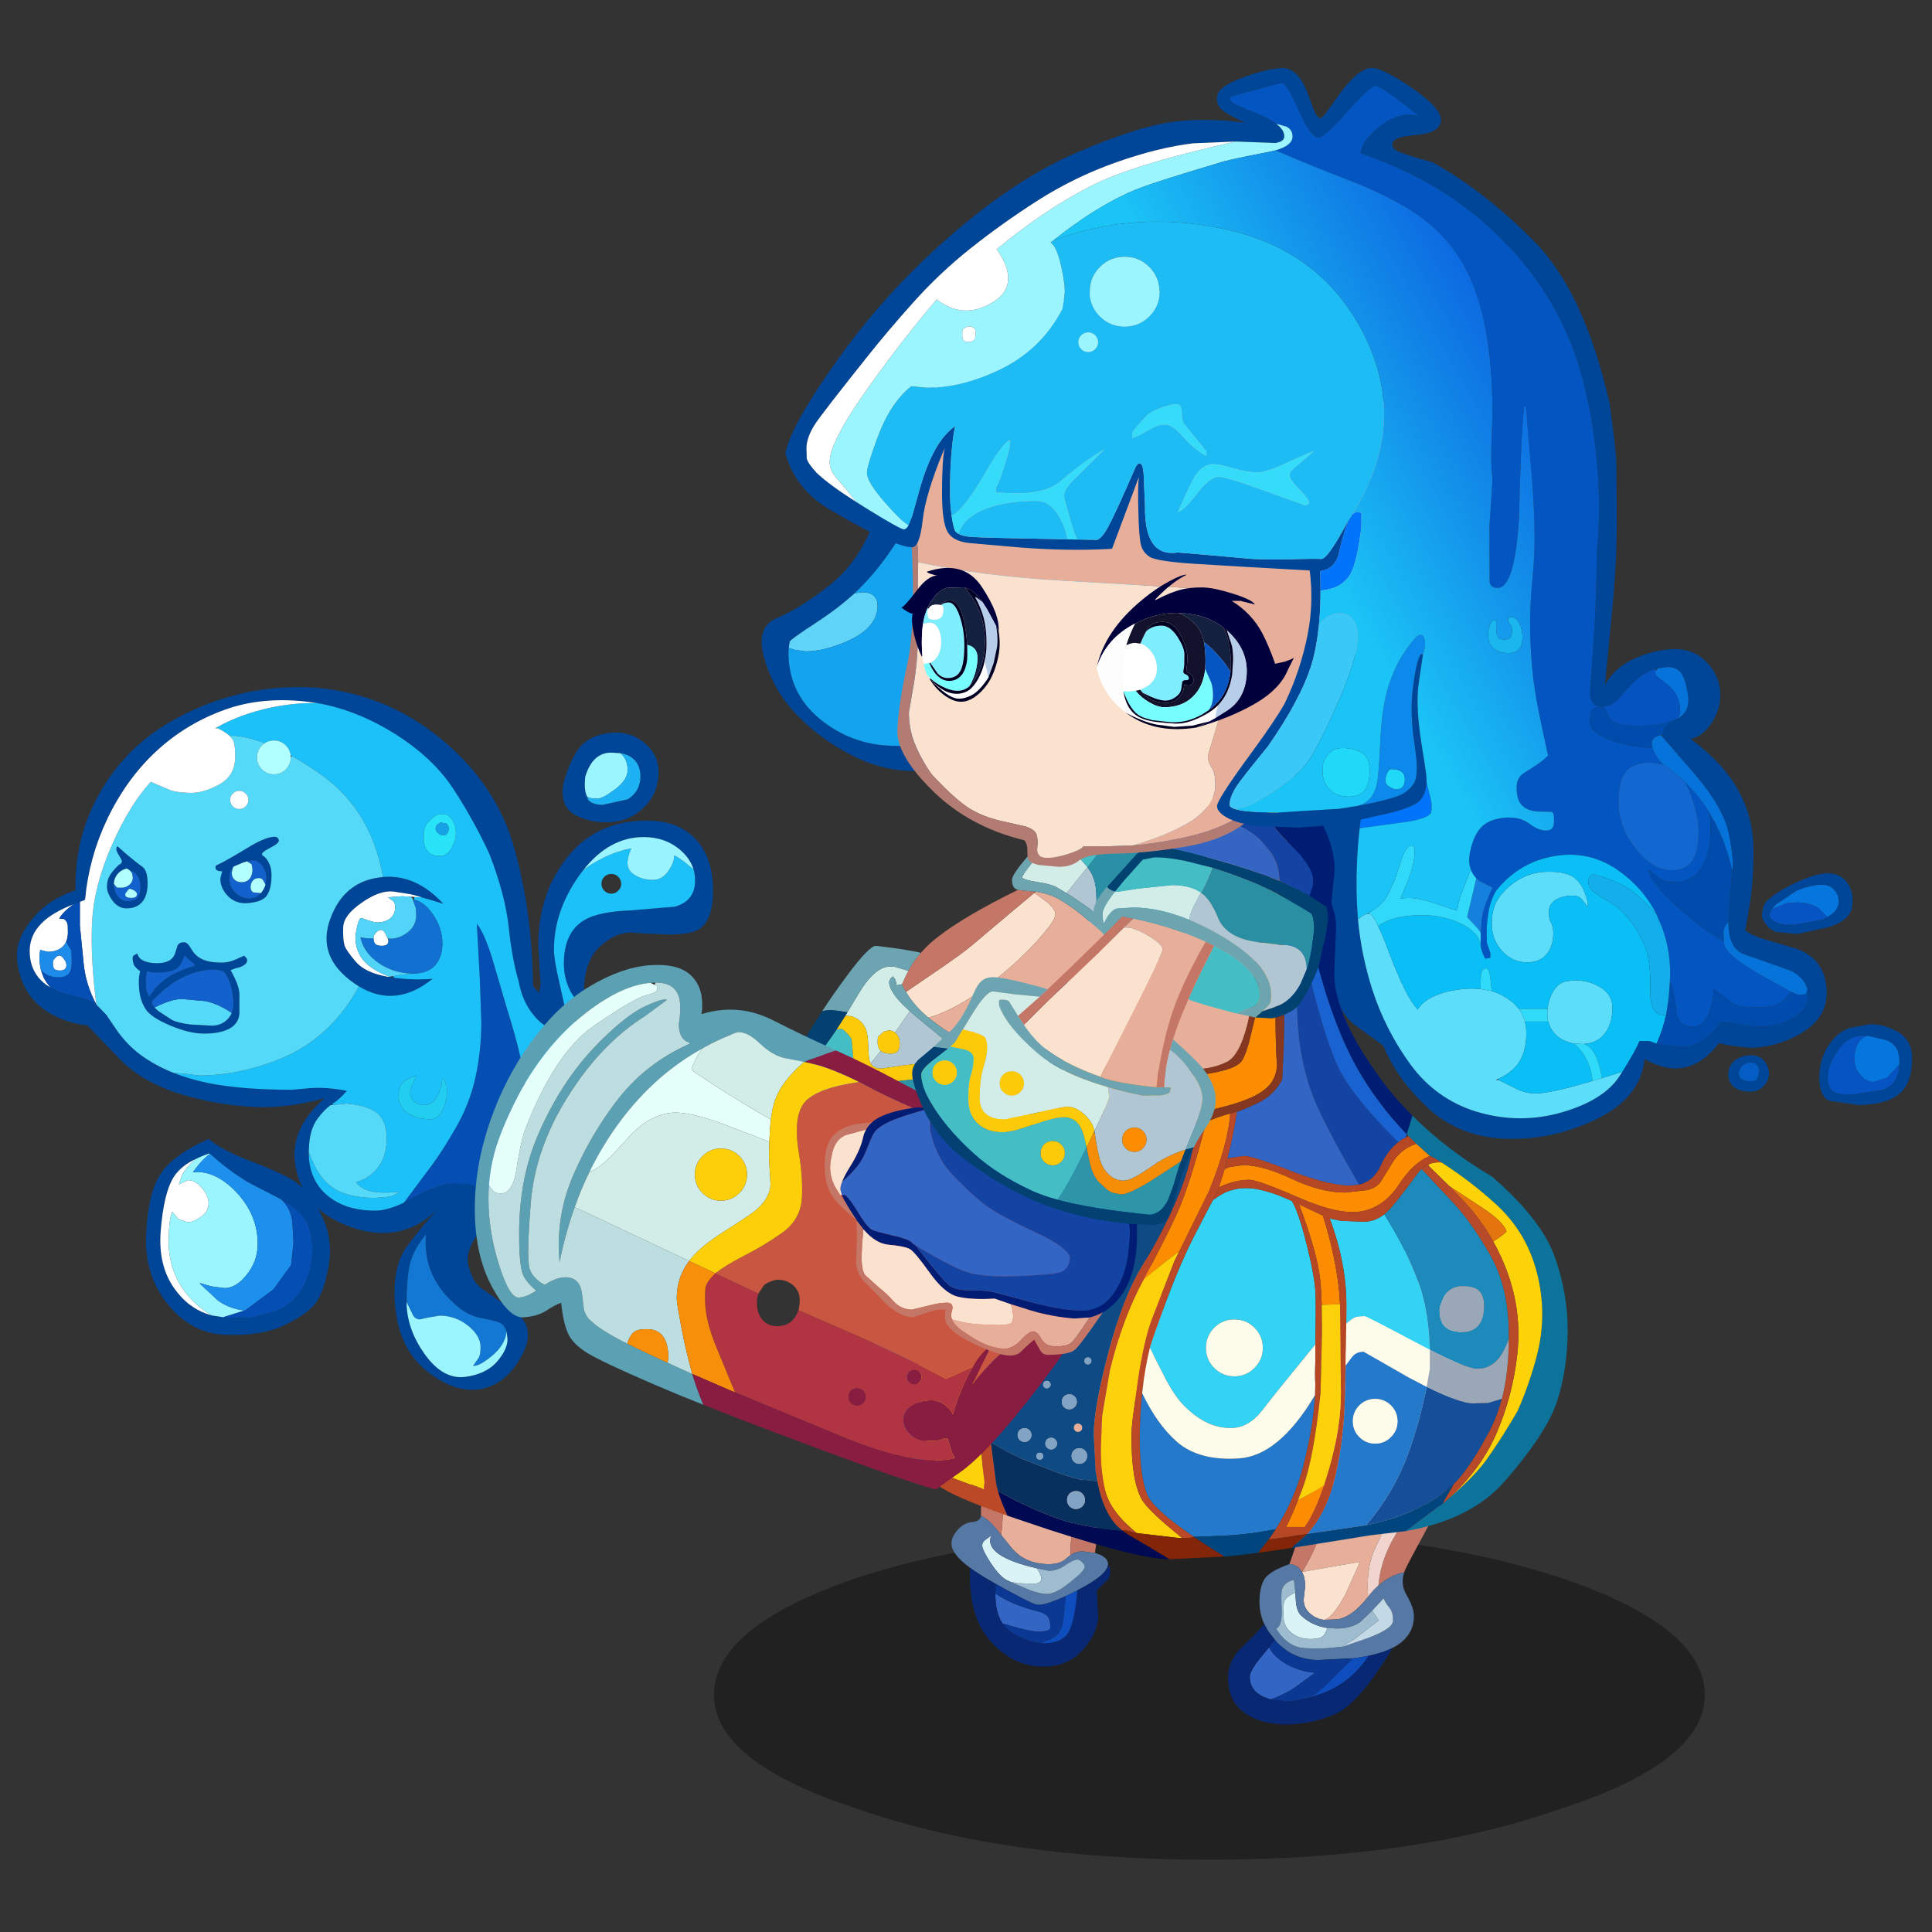 <svg xmlns:ffdec="https://www.free-decompiler.com/flash" xmlns:xlink="http://www.w3.org/1999/xlink" ffdec:objectType="frame" height="90" width="90" xmlns="http://www.w3.org/2000/svg"><rect width="100%" height="100%" fill="#333333" stroke="none"/><use ffdec:characterId="28" height="147.75" transform="translate(-1.074 3.166) scale(.565)" width="160.55" xlink:href="#a"/><defs><g id="a" transform="translate(1.9 -5.6)"><use ffdec:characterId="1" height="9.8" transform="matrix(1.472 0 0 2.772 58.865 126.165)" width="55.5" xlink:href="#b"/><use ffdec:characterId="3" height="142.15" transform="translate(78.45 102.3) scale(.247)" width="70.55" xlink:href="#c"/><use ffdec:characterId="5" height="159" transform="translate(101.25 102.9) scale(.247)" width="85.55" xlink:href="#d"/><use ffdec:characterId="7" height="265.4" transform="translate(71.95 63) scale(.247)" width="232" xlink:href="#e"/><use ffdec:characterId="9" height="133" transform="translate(64.2 65.65) scale(.247)" width="142.5" xlink:href="#f"/><use ffdec:characterId="13" height="58" transform="translate(1.4 56.65)" width="57.45" xlink:href="#g"/><use ffdec:characterId="15" height="175.1" transform="translate(39.15 79.55) scale(.247)" width="208.1" xlink:href="#h"/><use ffdec:characterId="19" height="183.85" transform="translate(68 66.35) scale(.247)" width="170.5" xlink:href="#i"/><use ffdec:characterId="27" height="88.45" transform="translate(62.8 5.6)" width="94.85" xlink:href="#j"/></g><g id="r" fill-rule="evenodd"><path d="M16.6 98.2q.9-8.05 1.2-25.4.3-18.7 1.3-27.05 1.65-14.1 6.45-21.15 5.7-8.55 16.7-8.55 7.35 0 10.75 5 3 4.45 3 13 0 11.25-8.25 37.05L42.1 88.85q-2.6 8.55-2.3 16l-1.55 1.25q-2.55 2.45-8.6 1.65-6.1-.85-9.85-5.55l-3.2-4" fill="#e7ae99"/><path d="M39.8 104.85q-.3-7.45 2.3-16l5.65-17.75Q56 45.3 56 34.05q0-8.55-3-13-3.4-5-10.75-5-11 0-16.7 8.55-4.8 7.05-6.45 21.15-1 8.35-1.3 27.05-.3 17.35-1.2 25.4l-2.4-2.95q-1.9-2.25-4.35-3.5 0-4.4.4-9.4.25-23.5.65-31.65.75-14.85 3.35-24.05Q21.75 0 50.25 0q10.1 0 15.8 8 4.5 6.25 4.5 16.05 0 9.75-9.4 29.5Q51.7 73.3 47.9 104.2l-4.15-.55q-2.1 0-3.95 1.2" fill="#c57767"/><path d="m28.6 109.35 1.1 2.05.3 1.15q0 1.6-1.75 1.85H25.6l-3.65-.1-2.4-.5-.8-.4q-2.5-1.1-5.65-5.85-2.85-4.35-2.85-5.9 0-1.1 1.15-1.9l1.85-1.35q-2.65 6.8 15.35 10.95" fill="#daf3f6"/><path d="M39.8 104.85q1.85-1.2 3.95-1.2l4.15.55 1.35.45q3 1.2 3 3.25v.3q-.45 3.45-10 8.35l-.25.15-3.8 1.85q-7.6 3.5-9.85 2.9-2.6-.75-13.55-6.9l-1.55-.9q-4.2-2.4-7.05-4.5-6.2-4.6-6.2-8 0-2.4 2.1-4.7 2.15-2.35 4.65-2.55 2.85-.2 3.1-2.15 2.45 1.25 4.35 3.5l2.4 2.95 3.2 4q3.75 4.7 9.85 5.55 6.05.8 8.6-1.65l1.55-1.25m-20.25 8.95 6.6 2.8q3.45 1.3 5.85 1.3 2.75 0 7.75-4 4.75-3.75 4.75-5.1 0-.75-1-1.65-.85-.75-1.35-.75-1.5 0-4.2 1.9-2.7 1.85-5.45 1.85l-3.9-.8q-18-4.15-15.35-10.95l-1.85 1.35q-1.15.8-1.15 1.9 0 1.55 2.85 5.9 3.15 4.75 5.65 5.85l.8.4" fill="#5578a4"/><path d="m28.6 109.35 3.9.8q2.75 0 5.45-1.85 2.7-1.9 4.2-1.9.5 0 1.35.75 1 .9 1 1.65 0 1.35-4.75 5.1-5 4-7.75 4-2.4 0-5.85-1.3l-6.6-2.8 2.4.5 3.65.1h2.65q1.75-.25 1.75-1.85l-.3-1.15-1.1-2.05" fill="#9ebccf"/><path d="M14.65 117.75q5.5 3.75 13.85 5.85 2.55.65 3.4 1.55 1.1 1.15 1.1 3.95 0 .8-1.5 1.15l-2.1.25q-2.25 0-7.3-1.3l-5.05-1.45-.25-.4q-2.2-3.6-2.15-9.6" fill="#3265c4"/><path d="M52.25 108.2q.75 1 .75 1.95 0 1.85-.7 2.85l-3.55 3.45-.1-.05-.15.25.5 9.05q-.5 6.2-5.95 11.65t-14.45 4.7q-9.05-.75-16.05-8.95T6.2 109.15q2.85 2.1 7.05 4.5l1.55.9q-.15 1.65-.15 3.2-.05 6 2.15 9.6l.25.4q1.05 1.55 2.6 2.65 4.9 3.4 9.95 3.85l.65.05h1.4q6.05-.2 7.9-4.6 1.8-4.45 2.45-13l.25-.15q9.55-4.9 10-8.35" fill="#092873"/><path d="m17.05 127.75 5.05 1.45q5.05 1.3 7.3 1.3l2.1-.25q1.5-.35 1.5-1.15 0-2.8-1.1-3.95-.85-.9-3.4-1.55-8.35-2.1-13.85-5.85 0-1.55.15-3.2 10.95 6.15 13.55 6.9 2.25.6 9.85-2.9l-.9 8.25q-.6 3.35-2.1 4.8-1.35 1.35-4.95 2.45v.25l-.65-.05q-5.05-.45-9.95-3.85-1.55-1.1-2.6-2.65" fill="#0a3892"/><path d="M30.25 134.3v-.25q3.6-1.1 4.95-2.45 1.5-1.45 2.1-4.8l.9-8.25 3.8-1.85q-.65 8.55-2.45 13-1.85 4.4-7.9 4.6h-1.4" fill="#0d4dbe"/></g><g id="s" fill-rule="evenodd"><path d="M24.7 108.1q2.65-4.15 4.5-8.6 3.15-7.65 5.35-18.6.55-3.25 1.05-19.35l.45-3.1q2-11.8 6.95-16.95 5.2-5.45 11.3-5.45 4.6 0 6.75 2 3 2.8 4.25 9 1.2 6.15-1.85 16.2-3.1 9.95-6.65 19.9-3.55 8.6-8.1 17.9-2.6 6.35-1.95 15.25v.1q-5.15 6.6-10.05 7.5l-4.7.2q3.05-.65 7.35-8.85l4.7-10.5-8.55 1.45-10.8 1.9" fill="#e7ae99"/><path d="M32 124.1q-1.85-.25-3.25-1.1-3.5-2.1-3.5-5.65l.5-4.6q0-2.75-1.05-4.65l10.8-1.9 8.55-1.45-4.7 10.5q-4.3 8.2-7.35 8.85" fill="#fae2cf"/><path d="M50.2 112.65q.6-6.6 3.35-12.45 2.7-5.9 6.8-10.65 4.15-4.8 10.6-25.5 6.4-20.7 7.05-32.35.65-11.65-4.55-17-5.2-5.4-16.5-3.05Q45.6 14 40.85 28.95q-4.75 14.9-5.2 29.55l-.05 3.05q-.5 16.1-1.05 19.35-2.2 10.95-5.35 18.6-1.85 4.45-4.5 8.6h-.05l-.05-.1q-1.4-2.4-4.1-2.5 4.3-12.2 7.5-25.1-.1-5.2 2.45-28.3 1.75-16.05 4.45-25.2Q42.75 0 67.3 0q9.15 0 13.85 7.55 4 6.4 4.35 18 .3 11.55-2.05 23.55-2.35 12-11.8 34.8L63.5 99q-4.7 8.65-4.7 9.25-4.7.9-8.6 4.4" fill="#c57767"/><path d="M35.65 58.5q.45-14.65 5.2-29.55Q45.6 14 56.95 11.65q11.3-2.35 16.5 3.05 5.2 5.35 4.55 17-.65 11.65-7.05 32.35-6.45 20.7-10.6 25.5-4.1 4.75-6.8 10.65-2.75 5.85-3.35 12.45-1.75 1.55-3.35 3.65h-.1q-.65-8.9 1.95-15.25 4.55-9.3 8.1-17.9 3.55-9.95 6.65-19.9 3.05-10.05 1.85-16.2-1.25-6.2-4.25-9-2.15-2-6.75-2-6.1 0-11.3 5.45-4.95 5.15-6.95 16.95l-.4.05" fill="#f1d4ce"/><path d="m22.5 115 .1 2.15q.2 3.9 1.65 5.35 3.6 3.5 8.85 4.3-.5 2.4-2.1 3.15-1.1.55-3.5.55-3.7 0-6.25-2-2.75-2.15-2.75-5.75 0-4 .2-4.65.55-1.75 3.8-3.1" fill="#daf3f6"/><path d="M50.2 112.65q3.9-3.5 8.6-4.4-1.35 3.95.9 7.75 2.35 4.05 2.35 6.85 0 6.9-7.1 10.6-3.25 1.65-8.05 2.65l-4.3.75-.9.1-11.55.55q-8.55 0-14.4-6.55l-.1-.15-2.3-3-.15-.3-1.1-2q-1.6-3.45-1.6-7.25 0-5.8 2.15-8.4 1.95-2.25 7.85-4.35 2.7.1 4.1 2.5l.05.1h.05q1.05 1.9 1.05 4.65l-.5 4.6q0 3.55 3.5 5.65 1.4.85 3.25 1.1l4.7-.2q4.9-.9 10.05-7.5l.1-.1q1.6-2.1 3.35-3.65M22.5 115l-.5-4.25q-3.7.85-4.1 3.85-.2 1.25 0 5.9.15 3.7-.65 5.25-.4.85-1.15 1.35 3.85 6.15 9.5 6.45 5.65.25 9.2-.15l3.5-.35 7.5-2.55q9-3.25 9.25-5.9.25-2.7-1.2-4.6-1.45-1.8-1.9-3.1l-3.8 4.1-3.8 3.65Q41.2 127 36.2 127l-3.1-.2q-5.25-.8-8.85-4.3-1.45-1.45-1.65-5.35l-.1-2.15" fill="#5578a4"/><path d="m38.3 133.05-3.5.35q-3.55.4-9.2.15-5.65-.3-9.5-6.45.75-.5 1.15-1.35.8-1.55.65-5.25-.2-4.65 0-5.9.4-3 4.1-3.85l.5 4.25q-3.25 1.35-3.8 3.1-.2.65-.2 4.65 0 3.6 2.75 5.75 2.55 2 6.25 2 2.4 0 3.5-.55 1.6-.75 2.1-3.15l3.1.2q5 0 8.15-2.35l3.8-3.65.2.35 1.95 2.95-8.35 6.4-3.75 2.2.1.15" fill="#9ebccf"/><path d="m48.15 121 3.8-4.1q.45 1.3 1.9 3.1 1.45 1.9 1.2 4.6-.25 2.65-9.25 5.9l-7.5 2.55-.1-.15 3.75-2.2 8.35-6.4-1.95-2.95-.2-.35" fill="#c3d9e6"/><path d="M14.3 150.65q-1.35-.35-2.55-.9-4.5-2.15-4.5-6.65 0-1.7 3-5.65l3.45-4.2q2.05 3.9 7.2 6.35 4.1 1.9 8.15 2.15L22 146.9q-3.9 2.4-7.7 3.75" fill="#3265c4"/><path d="m12.1 125.5 1.1 2 .15.3 2.3 3v.05l-1.95 2.4-3.45 4.2q-3 3.95-3 5.65 0 4.5 4.5 6.65 1.2.55 2.55.9l5 .6q3 0 6.75-.95l1.25-.3 3.75-1.25q9.95-3.6 15.85-12.65 4.8-1 8.05-2.65-11.15 18.6-19.15 22.1-8 3.45-16.45 3.45t-13.9-3.9Q0 151.15 0 143.35q0-5.05 4-9.5 5.25-5 8.1-8.35" fill="#092873"/><path d="M15.75 130.95q5.85 6.55 14.4 6.55l11.55-.55-8.5 8.4q-3.85 3.7-5.9 4.65l-1.25.3q-3.75.95-6.75.95l-5-.6q3.8-1.35 7.7-3.75l7.05-5.15q-4.05-.25-8.15-2.15-5.15-2.45-7.2-6.35l1.95-2.4.1.1" fill="#0a3892"/><path d="m41.7 136.95.9-.1 4.3-.75q-5.9 9.05-15.85 12.65L27.3 150q2.05-.95 5.9-4.65l8.5-8.4" fill="#0d4dbe"/></g><g id="t" fill-rule="evenodd"><path d="m140.65 41.65.75 7.9q.4 5.3 5.25 24.4 4.85 19.1 8.85 27.4 4.7 9.7 19.95 24.85-3.6 2.8-5.8 7.75-2.4 5.25-7.25 6.45-12.6-21.6-16-31.15-4.6-13-4.7-28.3l-1.05-15.4-.65-8.2q-.45-4.65-.3-8.95.15-4.35.95-6.75" fill="#1344a4"/><path d="m13 163.6 6.5-9.5 20.1-28.35q4.8-9.65 9-19.15l5.1 3.05-12.75 23.65q-8.9 16.2-13.6 25.75-3.05 6.2-5.5 11.9-4.8-.9-7.45-4.8-.95-1.4-1.4-2.55m173 31.9-4.6-2.4q-16.55-8.8-17.15-8.8l-2.8.2q-1.2.35-3.35 2.25l.05-5.05q.15-14.8-5.6-30.05l3.8.8 8.05.3q3.55-.25 6.4-2.5 8.25 13.15 12 24.5 2.8 8.55 3.2 20.75m-72.4-50q3-2.15 4.8-2.85 3.15-1.15 6.25-1.15 4 0 10.2 2.2 1.55.55 4.7 1.95l.4.2q2.15 3.35 4.95 14.55 2.8 11.2 2.95 16.65.15 5.45-.1 16.65-12.95 15.8-17.6 21.85-4.65 6.05-10.55 6.05-4.4 0-8.35-2-3.65-1.8-7.35-5.5-3.05-3.15-6.1-8.9l-5.25-10.35q-.1-.55 5-14.4 5.1-13.9 10-23.35 4.85-9.45 6.05-11.6m16.65 49.35q0-3.95-2.8-6.75-2.75-2.75-6.7-2.75T114 188.1q-2.75 2.8-2.75 6.75t2.75 6.7q2.8 2.8 6.75 2.8t6.7-2.8q2.8-2.75 2.8-6.7" fill="#32d3f4"/><path d="m170.8 150.25.05-.05 2-1.9q3.55-4.15 9.15-11.8l1.2-1.35.4.35 10.05 10.75q6.2 6.55 12.5 17.6 6.3 11 6.2 26.95v1q-2.1 5.75-4.7 7.9-2.65 2.15-5.95 2.15-3.25 0-15.7-6.35-.4-12.2-3.2-20.75-3.75-11.35-12-24.5m31.3 25.3q-1.65-1.25-4.9-1.25-4.35-.2-6.5 3.5l-.45 1q-1 2.25-1 3.4 0 3.65 1.6 5.35 1.8 2 6.1 2 3.8 0 5.65-2.75 1.5-2.25 1.5-6.1 0-3.6-2-5.15" fill="#1e8abc"/><path d="M210.05 211.85q-1.6 5.95-4.15 10.8-5.6 10.55-10.4 16.1l-1.55 1.6-4.7 3.9q-10.4 6.9-24.5 9.8 9.2-10.8 14-23.85 3.95-10.9 6.2-22.35 11.2 5.5 15.5 5.5l4.95-.1 4.65-1.4" fill="#154f9a"/><path d="m21.05 239.9-6.4-6.45q-10.35-10.9-12.4-16.5Q0 210.65 0 206.3q0-11.45 2-19.6 1.75-7.2 5.75-14.55 1.75 3.35 3 4.6 1.85 1.85 7.1 4.3-5.75 15.95-5.75 27 0 10.05 1.45 15.55 1.25 4.85 4.75 11.35l2.75 4.95m136.85-39.2q2.05-2.9 2.7-3.45 1.25-1.15 3.3-1.15l15.1 8.65 5.95 3.1q-2.25 11.45-6.2 22.35-4.8 13.05-14 23.85l-19.6 2.9v-.1q6.45-7.1 9.3-19.25 2.85-12.25 3.2-26.65l.25-10.25m-10.25 9.95q-.5 10.35-3.9 23.65-2.85 11.1-9.2 21.05-8.75 1.8-17.2 2.2l-8.65.35h-1.55l-.45-.3q-13.4-9.25-15.15-13.95-2.4-6.4-2.4-18.4 0-7.9.8-15.3 5 10.45 11.6 16.25 7.4 6.45 20.75 5.55 13.35-.9 25.35-21.1m20.1 1.25q-3.1 0-5.3 2.15-2.15 2.2-2.15 5.3 0 3.1 2.15 5.25 2.2 2.2 5.3 2.2 3.1 0 5.25-2.2 2.2-2.15 2.2-5.25t-2.2-5.3q-2.15-2.15-5.25-2.15" fill="#2479ca"/><path d="M139.8 32.6q-.1 1.25.55 6.45l.25 2.3.05.3q-.8 2.4-.95 6.75-.15 4.3.3 8.95l.65 8.2 1.05 15.4q.1 15.3 4.7 28.3 3.4 9.55 16 31.15l-3.5.3q-7.65-.3-20.05-5.2-12.45-4.9-15.1-4.7l-5.3.8q1.9-7.45 3.15-15.6 1.95-.5 7.15-3t7.95-7.75l.5-10.35.25-12.5q-.1-30.3.1-37.45.2-5.6 1.45-12.45l.8.1" fill="#3265c4"/><path d="M180.15 117.3q11.25 11.3 26.7 20.45 16.3 14.2 20.75 26.5 4.45 12.25 4.4 24.95-.05 12.65-3.5 23.4-3.5 10.7-17.5 26.75-11.15 12.8-32.95 16.65l12.2-9.15 1.5-1.25.2-.2q9.2-7.75 13.55-14.05 5.25-7.55 9.85-15.55 3.8-8.7 6.25-17.9 3.75-14.05.15-28.1-3.45-13.6-13.85-23.05-8.2-7.45-17.55-13.5l-.45-.3q-2.55-1.65-3.9-2.15l-4.55-4.1-2.6-2.55-.6-.6 1.9-6.25" fill="#0d739b"/><path d="M50.05 103.3q15.4-35.8 22.1-69.25Q81 15.4 91.5 8.35 103.9 0 117.4 0q6.2 0 15.3 5.1 7.7 4.3 14.5 10.45 4.25 3.85 6.85 11.3 1.4 4.1-.85 15.7l1.95 4.55q1.05 2.65 1.05 3.95 0 2.65-1 5.5-1 2.9-.75 15.3t14.2 31.95q5.05 7.1 11.5 13.5l-1.9 6.25q-10.15-10.55-17-22.9-8.9-16.2-15.05-43.05-1.5-4.85-2.15-17.4-.5-9.55-2.05-14.5v-.05l-1-2.5-1.05-1.95-.05-.05q-3.05-4.9-8.75-7.4l-2.65-1q-5.35-1.7-12.6-1.7-17.75 0-27.75 10.1-3.75 3.75-7 9.55l-5.05 9.9q-1.75 3.5-2.95 9.75-6.45 18.5-15.4 42.1l-1.3 3.45-3.75 9.65q-1.8-1.2-2.65-2.25" fill="#001d74"/><path d="m189.9 132.95.45.3q9.35 6.05 17.55 13.5 10.4 9.45 13.85 23.05 3.6 14.05-.15 28.1-2.45 9.2-6.25 17.9-4.6 8-9.85 15.55-4.35 6.3-13.55 14.05 11.05-9.85 16.4-22.3 5.35-12.45 6.85-26.3 1.5-13.85-3.3-27.1-2-5.45-4.75-10.4 2.75-1.6 4.45-3.3-1.1-3.35-8.15-7.95l-10.95-7.2-6.75-6.6-.3-.6.1-.05q2-.85 4.35-.65" fill="#fcd209"/><path d="M207.15 159.3q-4.1-7.3-9.95-13.55l-4.7-4.9 10.95 7.2q7.05 4.6 8.15 7.95-1.7 1.7-4.45 3.3" fill="#e4740e"/><path d="m191.95 245.4-.2.2-1.5 1.25.95-1.85h.05l2.7-4.65 1.55-1.6q4.8-5.55 10.4-16.1 2.55-4.85 4.15-10.8 2.25-8.8 2.3-20.05v-1q.1-15.95-6.2-26.95-6.3-11.05-12.5-17.6L183.6 135.5l-.4-.35.1-.1q.7-.7 1.6-1.15l.55-.25.3.6 6.75 6.6 4.7 4.9q5.85 6.25 9.95 13.55 2.75 4.95 4.75 10.4 4.8 13.25 3.3 27.1-1.5 13.85-6.85 26.3-5.35 12.45-16.4 22.3" fill="#b64a29"/><path d="m52.7 105.55 3.75-9.65q11.55 4.4 17.8 6.4 10.45 3.3 22.85 2.45 23.25-1.2 26.15-5.75 1.3-2.05 2.4-6.25l2.3-9.35q4.65-37.5 4.7-51.7 0-14.2-1.5-17.95 5.7 2.5 8.75 7.4l.05.05q-2.75 7.1-3.6 15.9l-1.1 10.9q-.3 2.1-.45 14.3l-.35 20.35q.1 13.35.45 16.65.35 3.3-1.45 6.45-1.85 3.1-7 5.5-5.15 2.35-15.05 4.5l-14.9 1.75q-4.85.3-8.85.05l-7.9-1.15q-3.85-.9-10.95-3.55-7.15-2.65-12.3-5.2l-3.8-2.1m128.75 21.15 4.55 4.1q-5.55 2.2-10.4 9.65-4.9 7.4-12.3 8.8-7.4 1.4-21.05-4.55-13.65-5.95-16.55-5.95-4.75 0-10.1 2.5l1.9-6.05q1.1-.55 1.8-.75l4.35-.6q6.55 0 16.3 4.6 9.7 4.55 17.85 4.55l7.45-.85q3.1-.85 4.4-2.85l3.95-6.4q1.05-1.7 2.5-3.05 2.2-2.05 5.35-3.15m-90.9 45.1q7.25-13.4 11.3-22.4 4.05-9 9.5-29.95 3.25-1.5 8-2.85-.65 10.15-7.15 26.1l-9.85 19.95q-4.55 3.2-11.7 9.25l-.1-.1m59.35 8.7q-.2-7-.8-10.65-1.35-8.55-6.75-22.9l7.95 3.75q4.4 14.1 5.5 26.15l.2 3.4-6.1.25m.75 60.25q-3.15 9.35-6.45 13.9H138q1.8-3.45 4-9 2.45-1.2 5.55-3l3.1-1.9M30.85 157.9l1.9-3.85 5.05-9.5 4.35-8.3 6.8-13.1 6.55-12.5q3.15 1.6 6.65 3.05-9.05 21.85-14.95 36.75-2.15 1.3-7.2 3.5l-9.15 3.95" fill="#fd8d00"/><path d="M142 25.65v.05q1.55 4.95 2.05 14.5.65 12.55 2.15 17.4 6.15 26.85 15.05 43.05 6.85 12.35 17 22.9l-.3 1.05q-1.35.65-2.5 1.6-15.25-15.15-19.95-24.85-4-8.3-8.85-27.4-4.85-19.1-5.25-24.4l-.75-7.9-.05-.3-.25-2.3q-.65-5.2-.55-6.45.3-3.5 2.2-6.95" fill="#1962d2"/><path d="M175.45 126.2q1.15-.95 2.5-1.6l.9-.45 2.6 2.55q-3.15 1.1-5.35 3.15-1.45 1.35-2.5 3.05l-3.95 6.4q-1.3 2-4.4 2.85l-7.45.85q-8.15 0-17.85-4.55-9.75-4.6-16.3-4.6l-4.35.6q-.7.2-1.8.75l.95-3.6 5.3-.8q2.65-.2 15.1 4.7 12.4 4.9 20.05 5.2l3.5-.3q4.85-1.2 7.25-6.45 2.2-4.95 5.8-7.75m10.55 4.6q1.35.5 3.9 2.15-2.35-.2-4.35.65l-.1.05-.55.25q-.9.45-1.6 1.15l-.1.1-1.2 1.35q-5.6 7.65-9.15 11.8l-2 1.9-.05.05q-2.85 2.25-6.4 2.5l-8.05-.3-3.8-.8q5.75 15.25 5.6 30.05l-.05 5.05-.2 13.95-.25 10.25q-.35 14.4-3.2 26.65-2.85 12.15-9.3 19.25h-.1l-6.15 1.1-6.75.9 2.4-3.5q6.35-9.95 9.2-21.05 3.4-13.3 3.9-23.65l.1-3.6q-.25-3.5 0-7.25v-6.1q.25-11.2.1-16.65-.15-5.45-2.95-16.65-2.8-11.2-4.95-14.55l-.4-.2q-3.15-1.4-4.7-1.95-6.2-2.2-10.2-2.2-3.1 0-6.25 1.15-1.8.7-4.8 2.85 1.4-2.55 2-4.25 5.35-2.5 10.1-2.5 2.9 0 16.55 5.95t21.05 4.55q7.4-1.4 12.3-8.8 4.85-7.45 10.4-9.65m-30 49.45-.2-3.4q-1.1-12.05-5.5-26.15l-7.95-3.75q5.4 14.35 6.75 22.9.6 3.65.8 10.65l.1 8.8-.5 21q-2.35 21.6-5.85 31.1l-1.65 4.25q-2.2 5.55-4 9h6.2q3.3-4.55 6.45-13.9l1.55-5q4.15-14.2 4.1-25.9l-.3-29.6" fill="#b64825" fill-opacity=".996"/><path d="m88.75 256.75-.6-.1q-8.8-7.1-10.5-14.1-1.7-7-1.45-15.15l.4-9.75 2.55-15.05q4.1-17.25 11.3-30.55l.2-.15q7.15-6.05 11.7-9.25L100.7 166l-7.75 20q-2.45 7.05-4.3 19.1l-1.75 12.7q-.5 3.75-.5 6.9 0 14.75 3.5 20.85 2.25 3.8 13.35 12.7l.15.1h-.95l-13.7-1.6m67.25-76.5.3 29.6q.05 11.7-4.1 25.9l-1.55 5-3.1 1.9q-3.1 1.8-5.55 3l1.65-4.25q3.5-9.5 5.85-31.1l.5-21-.1-8.8 6.1-.25m-108.8-29.8-6.05 15.6q-6.5 17.15-7.05 32.3-.6 15.15 2.25 29.5 0 3.75.5 7.75l.5 4-.25 2.5q-1.9-.9-5-1.8l-9.35-3.5-4.7-10.65Q15 218.65 15 209.3l.25-5.75q1.4-12 3.05-16.15l3.45-9.45q1.8-5.25 5.45-12.7l3.5-7.05.15-.3 9.15-3.95q5.05-2.2 7.2-3.5" fill="#fcd209" fill-opacity=".996"/><path d="M44.95 250.85q-18.2-6.4-22.85-9.95l-1.05-1-2.75-4.95q-3.5-6.5-4.75-11.35-1.45-5.5-1.45-15.55 0-11.05 5.75-27 1.75-4.85 4-10.1 2.45-5.7 5.5-11.9 4.7-9.55 13.6-25.75l12.75-23.65 1.8 1-6.55 12.5-6.8 13.1-4.35 8.3-5.05 9.5-1.9 3.85-.15.3-3.5 7.05q-3.65 7.45-5.45 12.7l-3.45 9.45q-1.65 4.15-3.05 16.15L15 209.3q0 9.35 3.05 16.85l4.7 10.65 9.35 3.5q3.1.9 5 1.8l.25-2.5-.5-4q-.5-4-.5-7.75-2.85-14.35-2.25-29.5.55-15.15 7.05-32.3l6.05-15.6q5.9-14.9 14.95-36.75l2.45.95-12.3 30.75q-6.3 15.55-8.45 21.55-6.75 19.1-6.75 39.65l.25 3.05 1.45 11.55.65 5.2 1.8 13.95.55 2.3q.95 3.2 3.15 8.2m63.2-130.75 2.5-.35.7-.3q-5.45 20.95-9.5 29.95t-11.3 22.4l-.1.25q-7.2 13.3-11.3 30.55l-2.55 15.05-.4 9.75q-.25 8.15 1.45 15.15t10.5 14.1l.6.1-.55.1q-1.15-.5-3.5-1.05h-1.35v.05l-.05-.05-1.15-.95q-5.1-4.65-7.15-15.5l-.6-3.7-.5-10.15q-.6-8.5 4.5-28 5.05-19.55 11.7-30.25 6.65-10.75 11.65-22.55t6.4-24.6m11.2-3.5.2-.05.25-.05 1.8-.5q-1.25 8.15-3.15 15.6l-.95 3.6-1.9 6.05q-.6 1.7-2 4.25-1.2 2.15-6.05 11.6-4.9 9.45-10 23.35-5.1 13.85-5 14.4-1.75 7.25-2.6 15.1-.8 7.4-.8 15.3 0 12 2.4 18.4 1.75 4.7 15.15 13.95l.45.3.25.2-.55.05-1.75.15-1.85-.05q-11.1-8.9-13.35-12.7-3.5-6.1-3.5-20.85 0-3.15.5-6.9l1.75-12.7q1.85-12.05 4.3-19.1l7.75-20 1.65-3.35 9.85-19.95q6.5-15.95 7.15-26.1" fill="#bb4927"/><path d="m48.6 106.6 1.45-3.3q.85 1.05 2.65 2.25l3.8 2.1q5.15 2.55 12.3 5.2 7.1 2.65 10.95 3.55l7.9 1.15q4 .25 8.85-.05l14.9-1.75q9.9-2.15 15.05-4.5 5.15-2.4 7-5.5 1.8-3.15 1.45-6.45-.35-3.3-.45-16.65l.35-20.35q.15-12.2.45-14.3l1.1-10.9q.85-8.8 3.6-15.9l1.05 1.95q-1.2 4.9-2 9.3v.05q-1.25 6.85-1.45 12.45-.2 7.15-.1 37.45l-.25 12.5-.5 10.35q-2.75 5.25-7.95 7.75t-7.15 3l-1.8.5-.25.05-.2.05q-4.75 1.35-8 2.85l-.7.3-2.5.35-10.3.8-8.55-.15q-4.35 0-16.3-3.35-4.4-1.2-8.4-2.75l-2.45-.95q-3.5-1.45-6.65-3.05l-1.8-1-5.1-3.05m7.85-10.7 1.3-3.45q4.85 2.65 14.3 6.25 9.45 3.55 18.8 3.45l10.15-.25 6.5-.1q5.7 0 10.7-2.4 4.95-2.4 7.75-16.5 2.45-20.85 3.9-42.35 1.4-21.55-1.35-27.8l2.65 1q1.5 3.75 1.5 17.95-.05 14.2-4.7 51.7l-2.3 9.35q-1.1 4.2-2.4 6.25-2.9 4.55-26.15 5.75-12.4.85-22.85-2.45-6.25-2-17.8-6.4" fill="#8a381e" fill-opacity=".941"/><path d="M57.75 92.45q8.95-23.6 15.4-42.1 1.2-6.25 2.95-9.75l5.05-9.9q3.25-5.8 7-9.55 10-10.1 27.75-10.1 7.25 0 12.6 1.7 2.75 6.25 1.35 27.8-1.45 21.5-3.9 42.35-2.8 14.1-7.75 16.5-5 2.4-10.7 2.4l-6.5.1-10.15.25q-9.35.1-18.8-3.45-9.45-3.6-14.3-6.25" fill="#e7ae99"/><path d="m7.75 172.15.55-1.05q1.7-3 4.7-7.5.45 1.15 1.4 2.55 2.65 3.9 7.45 4.8-2.25 5.25-4 10.1-5.25-2.45-7.1-4.3-1.25-1.25-3-4.6m150.35 14.6q2.15-1.9 3.35-2.25l2.8-.2q.6 0 17.15 8.8l4.6 2.4v6.3l-1.05 6.05-5.95-3.1-15.1-8.65q-2.05 0-3.3 1.15-.65.55-2.7 3.45l.2-13.95m-10.35 6.95v6.1q-.25 3.75 0 7.25l-.1 3.6q-12 20.2-25.35 21.1-13.35.9-20.75-5.55-6.6-5.8-11.6-16.25.85-7.85 2.6-15.1l5.25 10.35q3.05 5.75 6.1 8.9 3.7 3.7 7.35 5.5 3.95 2 8.35 2 5.9 0 10.55-6.05t17.6-21.85m-17.5 1.15q0 3.95-2.8 6.7-2.75 2.8-6.7 2.8t-6.75-2.8q-2.75-2.75-2.75-6.7t2.75-6.75q2.8-2.75 6.75-2.75t6.7 2.75q2.8 2.8 2.8 6.75m37.5 17.05q3.1 0 5.25 2.15 2.2 2.2 2.2 5.3 0 3.1-2.2 5.25-2.15 2.2-5.25 2.2t-5.3-2.2q-2.15-2.15-2.15-5.25t2.15-5.3q2.2-2.15 5.3-2.15" fill="#fefdec"/><path d="M212.35 191.8q-.05 11.25-2.3 20.05l-4.65 1.4-4.95.1q-4.3 0-15.5-5.5l1.05-6.05v-6.3q12.45 6.35 15.7 6.35 3.3 0 5.95-2.15 2.6-2.15 4.7-7.9m-10.25-16.25q2 1.55 2 5.15 0 3.85-1.5 6.1-1.85 2.75-5.65 2.75-4.3 0-6.1-2-1.6-1.7-1.6-5.35 0-1.15 1-3.4l.45-1q2.15-3.7 6.5-3.5 3.25 0 4.9 1.25" fill="#99a7b6"/><path d="m178.05 256-11.8 1.4-26.5 4.25 5.3-4.7h.1l19.6-2.9q14.1-2.9 24.5-9.8l4.7-3.9-2.7 4.65h-.05l-.95 1.85-12.2 9.15m-49.35 7.25-8.45 1-2.9.25q-5.55-3.45-9.95-6.4l-.25-.2h1.55l8.65-.35q8.45-.4 17.2-2.2l-2.4 3.5-3.45 4.4" fill="#00457d"/><path d="m139.75 261.65-11.05 1.6 3.45-4.4 6.75-.9 6.15-1.1v.1l-5.3 4.7m-22.4 2.85-18.3.9q-8.7-5.3-10.9-6.5-2.85-1.55-4.8-3.05v-.05h1.35q2.35.55 3.5 1.05l.55-.1 13.7 1.6h.95l-.15-.1 1.85.05 1.75-.15.55-.05q4.4 2.95 9.95 6.4" fill="#822508"/><path d="M99.05 265.4q-9.6.05-40.15-9.85l-13.95-4.7q-2.2-5-3.15-8.2 11.2 6.15 20.35 9.3 8.35 2.85 20.3 3.85h.25l.65.05q1.95 1.5 4.8 3.05 2.2 1.2 10.9 6.5" fill="#000a53"/><path d="M75 239.35q2.05 10.85 7.15 15.5l1.15.95h-.85q-11.95-1-20.3-3.85-9.15-3.15-20.35-9.3l-.55-2.3-1.8-13.95q5.9 3.45 10.65 5.6l11.25 4.35q4.8 1.75 7.75 2.4l5.9.6m-10.1 6.3q0 1.25.85 2.1.9.9 2.15.9t2.1-.9q.9-.85.9-2.1t-.9-2.15q-.85-.85-2.1-.85t-2.15.85q-.85.9-.85 2.15" fill="#08305f"/><path d="M108.15 120.1q-1.4 12.8-6.4 24.6T90.1 167.25q-6.65 10.7-11.7 30.25-5.1 19.5-4.5 28l.5 10.15.6 3.7-5.9-.6q-2.95-.65-7.75-2.4L50.1 232q-4.75-2.15-10.65-5.6l-.65-5.2-1.45-11.55-.25-3.05q0-20.55 6.75-39.65 2.15-6 8.45-21.55l12.3-30.75q4 1.55 8.4 2.75 11.95 3.35 16.3 3.35l8.55.15 10.3-.8m-42.5 90.25q-1.05 0-1.8.7-.7.75-.7 1.8t.7 1.75q.75.75 1.8.75t1.75-.75q.75-.7.75-1.75t-.75-1.8q-.7-.7-1.75-.7m-7.5-4.5q-.5 0-.9.35-.35.4-.35.9t.35.85q.4.4.9.4t.85-.4q.4-.35.4-.85t-.4-.9q-.35-.35-.85-.35m12.55-6.65q0 .5.3.8.35.35.85.35t.8-.35q.35-.3.35-.8t-.35-.85q-.3-.3-.8-.3t-.85.3q-.3.35-.3.85m-18.4 23.1q-.65-.65-1.6-.65-.95 0-1.65.65-.65.7-.65 1.65t.65 1.6q.7.7 1.65.7t1.6-.7q.7-.65.7-1.6 0-.95-.7-1.65m15.25-1.8q-.4.4-.4 1t.4 1q.4.4 1 .4t1-.4q.4-.4.4-1t-.4-1q-.4-.4-1-.4t-1 .4m-6 6.3q0-.8-.6-1.4-.55-.55-1.35-.55t-1.4.55q-.55.6-.55 1.4 0 .8.55 1.35.6.6 1.4.6.8 0 1.35-.6.6-.55.6-1.35m-4.95 5q.35-.3.35-.8t-.35-.85q-.3-.3-.8-.3t-.85.3q-.3.35-.3.85t.3.8q.35.35.85.35t.8-.35m14.25-2.7q-.75-.75-1.85-.75t-1.85.75q-.75.75-.75 1.85t.75 1.85q.75.75 1.85.75t1.85-.75q.75-.75.75-1.85t-.75-1.85" fill="#0e4b84"/><path d="M52.3 222.3q.7.7.7 1.65t-.7 1.6q-.65.7-1.6.7-.95 0-1.65-.7-.65-.65-.65-1.6 0-.95.65-1.65.7-.65 1.65-.65t1.6.65m18.4-23.1q0-.5.3-.85.35-.3.85-.3t.8.3q.35.35.35.85t-.35.8q-.3.35-.8.35T71 200q-.3-.3-.3-.8m-12.55 6.65q.5 0 .85.35.4.4.4.9t-.4.85q-.35.4-.85.4t-.9-.4q-.35-.35-.35-.85t.35-.9q.4-.35.9-.35m7.5 4.5q1.05 0 1.75.7.75.75.75 1.8t-.75 1.75q-.7.75-1.75.75t-1.8-.75q-.7-.7-.7-1.75t.7-1.8q.75-.7 1.8-.7m5.2 18.75q.75.75.75 1.85t-.75 1.85q-.75.75-1.85.75t-1.85-.75q-.75-.75-.75-1.85t.75-1.85q.75-.75 1.85-.75t1.85.75m-14.25 2.7q-.3.35-.8.35t-.85-.35q-.3-.3-.3-.8t.3-.85q.35-.3.85-.3t.8.3q.35.35.35.85t-.35.8m4.95-5q0 .8-.6 1.35-.55.6-1.35.6t-1.4-.6q-.55-.55-.55-1.35t.55-1.4q.6-.55 1.4-.55.8 0 1.35.55.6.6.6 1.4m3.35 18.85q0-1.25.85-2.15.9-.85 2.15-.85t2.1.85q.9.9.9 2.15t-.9 2.1q-.85.9-2.1.9t-2.15-.9q-.85-.85-.85-2.1" fill="#81a4c5"/></g><g id="u" fill-rule="evenodd"><path d="M50 73.9q-4.75-3.95-7.3-8.3l-.2-.3 10.85-7.4q7.95-5.45 11.05-8.05L77.25 39l8.1-6.75 4 2.85q3.05 2.5 3.05 4.35 0 1.65-4 6.4-4.15 5-10.2 10.4-15.65 14-28.2 17.65" fill="#fae2cf"/><path d="M110.6 47.65q-3.25 2.55-11.05 9.5-9.8 8.7-13.4 13L84.3 72.3l-2.4 2.6-3.9 4q-4.25 4.15-6.05 7.05-1.1-.55-2.65-1.15l-8.9-3.9q-4.3-2.25-9.35-6.2L50 73.9q12.55-3.65 28.2-17.65 6.05-5.4 10.2-10.4 4-4.75 4-6.4 0-1.85-3.05-4.35l-4-2.85.5-.4q4.8.7 8.1 2.7Q99 37.6 103.2 41.3l7.4 6.35" fill="#e7ae99"/><path d="m47.35 52.4.25-.25.15-.2q2.4-2.75 5.65-5.2 9-6.95 26.45-15.5l2.5.3 3.05.25-.05.45-8.1 6.75L64.4 49.85q-3.1 2.6-11.05 8.05L42.5 65.3l-1.4-2.45.05-.05q1-2.45 2.15-4.55 1.55-3.1 4.05-5.85" fill="#c57767"/><path d="m96.1 32.35-3.45-2.05q-1.95-1.05-6.55-1.7-4.2-.65-4.95-1.55 2.8-4.9 9.5-11.1l3.75-3.7q1.45 3.3 4.7 6.8l4 4.6-7 8.7m-55.05 30.4-1.65.35-.4-1.8-.85-1.2-.75.7q-.5.65-.5 1.2 0 3.65 6.9 9.75l-4.95 7.1q-.9-.7-2.15-.7l-1.65.45-1.85 1.65q-.15.25-.15 1.9 0 1.8 1 2.75l.05.05-3.4 4.2-.25-.5q-.45-1.2-.55-5.15-.05-3.95-.85-5.85-1.25-3.05-4.75-4.25l-2.05-.15.7-1.15 3.55-5.9q5.55-9.35 10.55-9.35l1.65.05 4.6 1.35q-1.15 2.1-2.15 4.55l-.1-.05" fill="#d2ece8"/><path d="m103.1 23.65 1.1 1.65q1.75 3.1 1.85 7.4l-.05 6.55-2.55-1.95-5.15-3.6-2.2-1.35 7-8.7m-72.4 65.5 3.4-4.2q1.05.95 3.25.95 1.6 0 2.3-.75.75-.8.75-2.85 0-1.7-1-2.9l-.55-.55 4.95-7.1 1.4 1.2Q56.5 82.4 57.65 83q6.35 4.25 9 5.1l4.4.75 2.6-.35q1-.3 1-.75 0-.55-2.7-1.8 1.8-2.9 6.05-7.05l3.9-4q8.25 8.05 8.35 13.1.1 5.05-2.8 11.15l-1.7 3.2q-16.55 6.9-19.8 6.15t-4.8-3.7q-.7-1.3-1.85-6.45-1-4.5-2.65-6.5-2.45-2.95-7.5-2.95l-7.95 1-6.9 1q-2.6 0-3.6-1.75M66.65 98q0 3.25 3.5 3.25 3 0 3-3 0-1.25-1-2.25-1.05-1.1-2.65-1.1-1.35 0-2.1.8-.75.85-.75 2.3" fill="#b0c7d3"/><path d="m126.15 54.9-.8.3-3 .15q-2.95 0-4.8-1.65L112 48.85l-1.4-1.2-7.4-6.35q-4.2-3.7-9.25-6.75-3.3-2-8.1-2.7l-.45-.05-3.05-.25-2.5-.3-.8-.35q-1.15-.75-1.15-3.1 0-1.8 6.4-9.1Q89.9 12.3 95.45 8q.75.7.75 1.25 0 .85-1.65 2.85l-.15.15-3.75 3.7q-6.7 6.2-9.5 11.1.75.9 4.95 1.55 4.6.65 6.55 1.7l3.45 2.05 2.2 1.35 5.15 3.6 2.55 1.95 7 5.3 13.15 10.35" fill="#6ca4b0"/><path d="M122.05.45Q130.4 1.8 136 7.5q6.5 6.55 6.5 14.95 0 13.45-12 30.15l-4.35 2.3L113 44.55l-7-5.3.05-6.55q-.1-4.3-1.85-7.4l-1.1-1.65 1.95-2.5q6.2-7.9 17-20.7" fill="#2b90a5"/><path d="M95.45 8q1.75-1.35 7-4.5 1.15-.5 6.05-1.85Q114.45 0 116.45 0l5.6.45q-10.8 12.8-17 20.7l-1.95 2.5-4-4.6q-3.25-3.5-4.7-6.8l.15-.15q1.65-2 1.65-2.85 0-.55-.75-1.25M19.3 77.9l1.2-.25q.75-.25 2.3 1.4 1.55 1.6 1.6 2.4l.45 5.15q.55 3.65 2.25 5.85-3.95 5.95-6.75 9.15-2.45 2.8-5.2 4.6l-2.5-2.35Q6.8 97.6 6.8 93.9q0-2.2 1.15-3.25l4.85-4q2.6-2.95 6.5-8.75" fill="#44bec4"/><path d="M14.55 71.7q3.85-5.9 8.3-11.85 7.35-9.95 9.65-9.95l8.4 1.1 6.1 1.1.35.3q-2.5 2.75-4.05 5.85l-4.6-1.35-1.65-.05q-5 0-10.55 9.35l-3.55 5.9-3.2-.5-2.3-.25-1.75.15-1.15.2m29.25.05q-6.9-6.1-6.9-9.75 0-.55.5-1.2l.75-.7.85 1.2.4 1.8 1.65-.35.05.1 1.4 2.45.2.3q2.55 4.35 7.3 8.3l1.05.8q5.05 3.95 9.35 6.2l8.9 3.9q1.55.6 2.65 1.15 2.7 1.25 2.7 1.8 0 .45-1 .75l-2.6.35-4.4-.75q-2.65-.85-9-5.1-1.15-.6-12.45-10.05l-1.4-1.2" fill="#6ca5b1"/><path d="m22.25 73.25 2.05.15q3.5 1.2 4.75 4.25.8 1.9.85 5.85.1 3.95.55 5.15l.25.5q1 1.75 3.6 1.75l6.9-1 7.95-1q5.05 0 7.5 2.95 1.65 2 2.65 6.5 1.15 5.15 1.85 6.45 1.55 2.95 4.8 3.7t19.8-6.15l-3 5.25-12.15 4.8-4.75 1.35q-2.9.7-5.8-2.3-2.9-3.05-3.7-7.7-.8-4.65-2.95-7-2.15-2.35-7.5-2.35l-4.55.5-6.75.85q-5 0-7.5-3.3-1.7-2.2-2.25-5.85l-.45-5.15q-.05-.8-1.6-2.4-1.55-1.65-2.3-1.4l-1.2.25 2.95-4.65m11.85 11.7-.05-.05q-1-.95-1-2.75 0-1.65.15-1.9l1.85-1.65 1.65-.45q1.25 0 2.15.7l.55.55q1 1.2 1 2.9 0 2.05-.75 2.85-.7.75-2.3.75-2.2 0-3.25-.95M66.65 98q0-1.45.75-2.3.75-.8 2.1-.8 1.6 0 2.65 1.1 1 1 1 2.25 0 3-3 3-3.5 0-3.5-3.25" fill="#fcca08"/><path d="M84.3 72.3q5.8 5.25 8.65 10.3 2.8 5.05 1.9 8.4-.95 3.35-6.45 12.45-5.55 9.1-9.25 17.15-3.7 8.05-5.15 10.25-1.5 2.15-4.45 2.15-4.2 0-11.8-2-9.8-2.65-24.25-8.65-14.5-6-24-15.2Q0 97.9 0 91.8q0-2.75 2.2-4.4 3.6-2.7 7.35-7.75l4.8-7.6.2-.35 1.15-.2 1.75-.15 2.3.25 3.2.5-.7 1.15-2.95 4.65q-3.9 5.8-6.5 8.75l-4.85 4Q6.8 91.7 6.8 93.9q0 3.7 5.85 9.95l2.5 2.35q6.45 5.45 20.75 12.45 17.45 8.5 24.8 8.45 7.35-.1 9.15-.9 1.8-.85 3.3-2.95l9.6-15.65 3-5.25 1.7-3.2q2.9-6.1 2.8-11.15-.1-5.05-8.35-13.1l2.4-2.6" fill="#024171"/><path d="M27.1 92.45q2.5 3.3 7.5 3.3l6.75-.85 4.55-.5q5.35 0 7.5 2.35 2.15 2.35 2.95 7 .8 4.65 3.7 7.7 2.9 3 5.8 2.3l4.75-1.35 12.15-4.8-9.6 15.65q-1.5 2.1-3.3 2.95-1.8.8-9.15.9-7.35.05-24.8-8.45-14.3-7-20.75-12.45 2.75-1.8 5.2-4.6 2.8-3.2 6.75-9.15" fill="#2e95a8"/></g><g id="g"><use ffdec:characterId="11" height="234.55" transform="scale(.247)" width="232.35" xlink:href="#k"/><use ffdec:characterId="12" height="49.65" transform="translate(10.65 3.75)" width="42.25" xlink:href="#l"/></g><g id="v" fill-rule="evenodd"><path d="m158.85 169.35-2.35 9.9q-7.2 8.05-5.85 13.65 1.35 5.55 4.25 7.7l10.85 7.55q7.9 5.4 2.8 14.9-5.1 9.5-13.5 11.2-8.4 1.65-17.8-5.6-9.45-7.3-10.9-21.1-1.45-13.85 4-21.1 5.4-7.25 10.2-12.25-11.55 11.4-27.35 6.6-16.05-4.85-19.75-18.65-3.7-13.8 9.3-24.95-12.45 3.45-23.35 2.95-13.4-.65-25.7-4.6-12.35-4-19.5-11.5L23.5 112.9h-.25q-4.85-.55-9.5-2.6-12-5.4-13.65-18.7Q-.5 86.5 2 82q5.75-10.4 17.55-14.15Q19.3 53.9 24.3 42.1q9.1-21.45 30.3-32.4Q75.65-1.2 99.3.15q23.95 1.95 42.45 17.3 18.5 15.3 24.4 36.75 5.85 21.25 6.1 45.4l.1.25 1.9 2.25q.5-2 .5-3.35l-.35-5.4-.4-7.1q0-16 8.35-27.7 9.95-14 27.85-14 10.55 0 16.4 6.25 5.75 6.2 5.75 17.15 0 9.9-4.75 12.9-2.75 1.75-10.35 1.75l-10.05-.5q-6.5-1.1-12.45 4.35-6 5.4-5.45 17.15l-.65.9-.6.1q-1.95 0-3.75-4-1.75-3.95-1.75-8.25 0-10.55 6.85-14.6 4.7-2.8 15.05-3.2l15.05-1.25q6.85-1.85 6.85-8.75 0-1.95-.5-3.7-1.15-3.7-4.5-6.55-5-4.25-12.15-4.25-11.55 0-20.25 11.15l-1.4 1.85q-8.3 11.8-8.3 24.55 0 3.3 1.65 10.35l2.3 10.35q.65 3.3 0 3.95l-2.2 1.65q-4.15.8-8.25-4.05-4.05-4.75-5.25-11.5-2.25-7.6-3.35-18.15-1.1-10.55-6.4-24.4-5.2-11.3-12.1-21.85-6.9-10.55-20.05-18.7Q113 7.5 100.05 5.3l-1.3-.2Q82.45 2.85 69.5 7.5q-13 4.65-22.95 13.85T30.15 44q-6.1 12.8-7.4 26.8l-.2.3-1.4.5H21v.05l-2.15.85q-6.25 2.45-9.65 5.4-4.95 4.3-4.95 10.2 0 8.05 6.9 12.15 1.85 1.1 4.2 1.9l8.2 2.2q1.25.35 2.95 1.6l3.3 3.4 3.95 5.8q3.3 4.4 7.05 7.25 5 3.8 11.45 6.35 5.4 2.15 11.8 3.45 11.1 2.2 27.85 2.2l5.45-.5q5.65-.5 12.8.85-2.45 2.8-4.8 4.35-.35.15-.6.4l-.2.15q-2.05 1.5-4.1 4.25-2.85 3.7-3 10.35l-.05.8v.3q0 8.95 6 14.15 6 5.25 16.25 5.25 3.9 0 9.5-2.65l3.55-1.85q8-4.5 12.9-4.5l4.45.1q2.8.35 8.8 3.5M122.2 63.4l.25-.05q10.85-.8 19.85 8.95l-7.25-2.15-.1-.05-2.45-.7-.7-.15-.3-.1-5.8-.9q-4.55-.55-10.6 3.7-6.1 4.2-6.2 8.2-.15 4 .45 6.1.5 1.6 3.75 5.4 3.2 3.75 10.8 5.05l.1.05 1.2.15.6.1q6.6.9 12.95.35-12.3 9.95-24.6 2.55l-1.3-.85q-13-8.85-8.25-21.75 4.7-12.85 17.6-13.9M87.05 50.35q.35.35.35.9 0 .95-2.9 2.4-3.65 1.85-2.4 2.6T84.25 59q.95 2 .65 5.65-.35 3.65-1.85 5.35-1.55 1.7-5.95 2.1-4.4.35-7.1-2.8-2.1-2.45-2.1-5.2 0-.6.3-1.45l.3-1.15-1.3-.15q-.95-.4-.95-1.1l.15-.7.15-.05q2.9-1.3 10.9-6.15 5.6-3.4 8.6-3.4.6 0 1 .4m-4.1 15.6.3-2.05q0-2.75-1.6-4.6-1.35-1.5-2.7-1.5l-2.15.35-1.3.4-3.1 1.3-.3.35q-.7.85-.95 1.7-.25.75-.25 2.1 0 2.8 2.1 4.7 1.95 1.85 4.55 1.85 2.35 0 3.9-1.8l.4-.55q.75-1.05 1.1-2.25m-11.25 42.8q.55-1.4.55-3.25 0-2.3-.6-4.85-.85-3.7-2.7-5.8l-2.55-.6q-11.65 0-21.45 10.75.1.95.95 1.95l1.35 1.2L51.6 111q2.05 1.1 6.3 1.6l7.25.4q3-.05 5.05-2.05.95-.95 1.5-2.2m5.15-17.6q0 1.45-2.5 2.35-2.9.75-3 1.05 2.8 4.95 2.9 7.9v6.35q-.15 3.4-3.25 5.15-3.1 1.7-8.5 1.7-5 0-11.35-2.7-6.4-2.7-8.2-5.45-1.8-2.8-2.15-6.5-.4-3.7.35-6.15-1.95-1.35-2.3-2.65-.55-2.05.1-2.6.25-.25 1.25-.65.45 1.85 2.6 2.6 1.65.6 4 .6 5 0 6.05-3.5l.75-2.4q.6-1.1 2.1-1.1.95 0 1.7 1.05l1.55 2.35q2.55 3.3 8.4 3.35 2.45.25 4.95-.7l3.55-1.55.85.9.15.6m86.6 123.95-.15-.45-.95-1.6q-1.05-1.1-3.65-1.65l-5.1-1.1q-3.3-.95-5.85-3-12.45-9.9-11.25-24.55-3.6 4.25-5 8.6-1.25 3.8-1.45 13.15l-.3.15.3.6q.05 8.95 5.95 17.25 6.1 8.65 13.55 7.75 7.45-.95 11.2-5.7 3-3.75 3-6.85l-.3-2.6m-125.9-154-.55-.35-.3-.2q-2.05.45-3.25 2-1.1 1.45-1.1 3.15 0 2.4 1.2 4 1.3 1.75 3.45 1.75 2.1 0 3.1-.95 1.1-1.15 1.1-3.7 0-4.65-3.65-5.7m6.05 4.45q0 4.05-1.8 6.15-1.8 2.15-5.25 2.15-2.7 0-4.6-2.5-1.9-2.5-1.9-4.7 0-2.25.9-3.7.85-1.5 2.9-3.5l.9-.6.3-.6q0-.5-.95-2T33.15 54l.15-.75.35-.05q4.7 4.25 8.45 6.95 1.5 1.35 1.5 5.4m3.65 29.7L45 95.2l-1.55-.4q-.2.35-.35 1.85L43 98.5q0 1.8.25 2.8.2 1.05.95 2.15 2.55-4.65 7.65-7.45 2.35-1.35 7.75-3.1l-3.7-3.35q-1.05 3.1-2.25 4.1-1.85 1.6-6.4 1.6" fill="#004698"/><path d="M170.75 137.75q-6.55 10.6-11.9 31.6-6-3.15-8.8-3.5l-4.45-.1q-4.9 0-12.9 4.5l-3.55 1.85 9.15-12.25q3.7-4.95 8.3-12.95 4.6-8.05 6.5-16.9 1.9-8.85 1.9-18.1l-.5-14.4-1-18.55q2.45 3.05 5.05 11.3l5.2 17.65q2.7 8.7 4.1 14.75 1.4 5.85 2.9 15.1" fill="#054eb3"/><path d="m188.65 104.5.3.2q-4.95 13.9-9.15 19.45-5.45 7.15-7.4 10.15-.9 1.4-1.65 3.45-1.5-9.25-2.9-15.1-1.4-6.05-4.1-14.75l-5.2-17.65q-2.6-8.25-5.05-11.3l1 18.55.5 14.4q0 9.25-1.9 18.1-1.9 8.85-6.5 16.9-4.6 8-8.3 12.95l-9.15 12.25q-5.6 2.65-9.5 2.65-10.25 0-16.25-5.25-6-5.2-6-14.15h.1q2.9 8.55 8.4 12.05 4.85 3.1 13.65 3.1l4.25-.35q2.2-.4 3.85-1.65-5.15.45-7.95.05-4.6-.6-6.55-3.3 4.4-1.2 7.1-4.55 3.15-3.9 3.15-9.95 0-5.4-2.55-8-3.05-3.1-10.85-3.75l-4.65.5v-.4q2.35-1.55 4.8-4.35-7.15-1.35-12.8-.85l-5.45.5q-16.75 0-27.85-2.2-6.4-1.3-11.8-3.45l5.1.45 3.5.45q12.45 0 25.5-4.95 18.05-6.8 27.8-24.8 12.3 7.4 24.6-2.55-6.35.55-12.95-.35l-.1-.55 1.65-.3 4.15-.55h.85q5.7 0 8.15-4 1.5-2.5 1.5-6 0-5.15-3.2-9.8-2.9-4.15-6.25-4.85l.1-.9 2.3.1h.1l7.25 2.15q-9-9.75-19.85-8.95l-.25.05q-3.95-22.3-20.6-34.15-5.15-3.65-9.9-6.3l-.35-.2q-.2-1.9-1.6-3.3-1.65-1.65-4-1.65-1.7 0-3.05.9-5.25-2-9.85-2.45H71q-1.35-1.2-3.9-2.5h-1l.75-.4q7.7-4.3 17.55-6.45 7.25-1.55 14.35-1.6h1.3Q113 7.5 125.6 15.25q13.15 8.15 20.05 18.7 6.9 10.55 12.1 21.85 5.3 13.85 6.4 24.4 1.1 10.55 3.35 18.15 1.2 6.75 5.25 11.5 4.1 4.85 8.25 4.05l2.2-1.65q.65-.65 0-3.95l-2.3-10.35q-1.65-7.05-1.65-10.35 0-12.75 8.3-24.55l1.4-1.85q1.95-1.8 7.15-4.4 4.15-2.05 8.95-3l-.75 2.1q-.5 1.65-.5 2.8 0 2.5 2.4 4 2.35 1.5 5.7 1.65 3.3.15 5.45-2.85 2.1-3.05 2-5.2-.2-.55 3.2 1.85l3.3 2.7q.5 1.75.5 3.7 0 6.9-6.85 8.75l-15.05 1.25q-10.35.4-15.05 3.2-6.85 4.05-6.85 14.6 0 4.3 1.75 8.25 1.8 4 3.75 4l.6-.1M139.5 43.05q-2.45 2-3.1 3.25-.65 1.2-.65 3.65 0 6.4 5.35 6.4 2.55 0 4.15-3 1.25-2.4 1.25-4.65 0-2.55-1.25-4.4-1.4-2-2.8-1.9l-1.85.15q-.5.1-1.1.5m-6 86.45q-3.8 1.55-4.85 2.65-1.25 1.3-1.25 4.35 0 3.35 2.75 5.5 2.95 2.25 7.95 2.25 2.55 0 4.15-3.5 1.25-2.8 1.25-5.5l-.05-2.1-.95-2.4h-.5q-.4 3.7-1.85 6.1-1.65 2.65-4.15 2.65-1.9 0-3.25-1-1.5-1.1-1.5-3 0-1 .6-2.45.7-1.85 1.65-3.55m67.2-61.55q1-.95 1-2.3 0-1.35-1-2.35-.95-.95-2.3-.95-1.35 0-2.35.95-.95 1-.95 2.35t.95 2.3q1 1 2.35 1t2.3-1" fill="#1bc1f8"/><path d="m97.4 155.05.05-.8q.15-6.65 3-10.35 2.05-2.75 4.1-4.25l.2-.15h.6l4.65-.5q7.8.65 10.85 3.75 2.55 2.6 2.55 8 0 6.05-3.15 9.95-2.7 3.35-7.1 4.55 1.95 2.7 6.55 3.3 2.8.4 7.95-.05-1.65 1.25-3.85 1.65l-4.25.35q-8.8 0-13.65-3.1-5.5-3.5-8.4-12.05l-.1-.3m-45.15-26.3q-6.45-2.55-11.45-6.35-3.75-2.85-7.05-7.25l-3.95-5.8-3.3-3.4q-2.05-16-1.4-27.85.65-11.9 6.6-25.4 5.9-13.4 12.9-21l.05-.1.2.1 6.35 2.7q2 .75 6.55.9 4.55.1 9.85-2.85 5.25-2.95 5.25-9.25 0-4.2-.75-5.6L71 16.25h1.85q4.6.45 9.85 2.45-.5.3-.95.75-1.65 1.65-1.65 4t1.65 4q1.65 1.65 4 1.65t4-1.65q1.65-1.65 1.65-4l.3-.5q4.75 2.65 9.9 6.3 16.65 11.85 20.6 34.15-12.9 1.05-17.6 13.9-4.75 12.9 8.25 21.75l1.3.85q-9.75 18-27.8 24.8-13.05 4.95-25.5 4.95l-3.5-.45-5.1-.45m24.1-93.25q-.9-.9-2.15-.9t-2.15.9q-.9.9-.9 2.15t.9 2.15q.9.9 2.15.9t2.15-.9q.9-.9.9-2.15t-.9-2.15m10.7 14.85q-.4-.4-1-.4-3 0-8.6 3.4-8 4.85-10.9 6.15l-.15.05-.15.7q0 .7.95 1.1l1.3.15-.3 1.15q-.3.85-.3 1.45 0 2.75 2.1 5.2 2.7 3.15 7.1 2.8 4.4-.4 5.95-2.1 1.5-1.7 1.85-5.35.3-3.65-.65-5.65-.9-2-2.15-2.75t2.4-2.6q2.9-1.45 2.9-2.4 0-.55-.35-.9m-15.35 58.4q-.55 1.25-1.5 2.2-2.05 2-5.05 2.05l-7.25-.4q-4.25-.5-6.3-1.6l-4.35-2.85-1.35-1.2q5.65-2.85 9.15-2.85l7.8.7q4.15.8 8.85 3.95m5.15-17.6-.15-.6-.85-.9-3.55 1.55q-2.5.95-4.95.7-5.85-.05-8.4-3.35L57.4 86.2q-.75-1.05-1.7-1.05-1.5 0-2.1 1.1l-.75 2.4q-1.05 3.5-6.05 3.5-2.35 0-4-.6-2.15-.75-2.6-2.6-1 .4-1.25.65-.65.55-.1 2.6.35 1.3 2.3 2.65-.75 2.45-.35 6.15.35 3.7 2.15 6.5 1.8 2.75 8.2 5.45 6.35 2.7 11.35 2.7 5.4 0 8.5-1.7 3.1-1.75 3.25-5.15v-6.35q-.1-2.95-2.9-7.9.1-.3 3-1.05 2.5-.9 2.5-2.35M43.6 65.55q0-4.05-1.5-5.4-3.75-2.7-8.45-6.95l-.35.05-.15.75q0 .75.95 2.25t.95 2l-.3.6-.9.6q-2.05 2-2.9 3.5-.9 1.45-.9 3.7 0 2.2 1.9 4.7t4.6 2.5q3.45 0 5.25-2.15 1.8-2.1 1.8-6.15" fill="#55d9f9"/><path d="M11.15 100.25q-6.9-4.1-6.9-12.15 0-5.9 4.95-10.2 3.4-2.95 9.65-5.4-3.85 2.8-4.7 4.8l1.35.05q1.15.5 1.45 2.1l.05 2.4q0 1.8-.6 3.15-.5 1.1-1.4 1.85-1.8 1.5-4.75 1.5l-2-.5-.5-.15-.25 2.15q0 2.2.35 3.95l.15.65.85 2.35q.75 1.55 2.3 3.45m10-28.65 1.4-.5.2-.3q1.3-14 7.4-26.8 6.45-13.45 16.4-22.65T69.5 7.5q12.95-4.65 29.25-2.4l1.3.2h-1.3q-7.1.05-14.35 1.6-9.85 2.15-17.55 6.45l-.75.4h1q2.55 1.3 3.9 2.5l1.1 1.35q.75 1.4.75 5.6 0 6.3-5.25 9.25-5.3 2.95-9.85 2.85-4.55-.15-6.55-.9l-6.35-2.7-.2-.1-.05.1q-7 7.6-12.9 21-5.95 13.5-6.6 25.4-.65 11.85 1.4 27.85-3.7-6.9-4.3-14.3L21 79.6v-7.95l.15-.05m113.8-1.45-2.3-.1-.3-.05-.85-.05h-.25l-2.75-.15-4.6.35 1.8 1.4q.55.7.55 1.9 0 2.8-2.25 4.15-1.6.95-3.75.95-.85 0-3.15-.75l-2.1-.75q-.85 0-1.5 3.05-.5 2.3-.5 3.45 0 4.7 2.9 7.95 2.7 2.95 8.1 5l.4.15-.4.1-.1-.05q-7.6-1.3-10.8-5.05-3.25-3.8-3.75-5.4-.6-2.1-.45-6.1.1-4 6.2-8.2 6.05-4.25 10.6-3.7l5.8.9.3.1.7.15 2.45.7v.05M76.35 35.5q.9.9.9 2.15t-.9 2.15q-.9.9-2.15.9t-2.15-.9q-.9-.9-.9-2.15t.9-2.15q.9-.9 2.15-.9t2.15.9M124 84.75q0 1.6-2.15 1.6-1.5 0-2.1-.5-.7-.55-.75-2v-.25q0-.65.75-1.55.85-1 1.75-1t1.55 1.35l.7 1.5.15.2v.05l.1.6M15.15 90.1q1.35 1.45 1.35 2.65 0 1.85-2.1 1.85-1.4 0-1.9-.5t-.5-2l.05-.75q1.7-2.7 3.1-1.25" fill="#fff"/><path d="m82.95 65.95-.8-1.5q-.4-.7-1.45-.7-1.35 0-2.1 1-.6.85-.6 2 0 1.25.85 1.75l2.6.25q-1.55 1.8-3.9 1.8-2.6 0-4.55-1.85-2.1-1.9-2.1-4.7 0-1.35.25-2.1.25-.85.95-1.7l-.4 1.7q0 1.6 1 2.45.9.75 2.35.75 2.05 0 3-1.75.55-1.15.55-2.6l-.25-1.6-1.55-1 2.15-.35q1.35 0 2.7 1.5 1.6 1.85 1.6 4.6l-.3 2.05m-37.05 41q-.85-1-.95-1.95 9.8-10.75 21.45-10.75l2.55.6q1.85 2.1 2.7 5.8.6 2.55.6 4.85 0 1.85-.55 3.25-4.7-3.15-8.85-3.95l-7.8-.7q-3.5 0-9.15 2.85M32.35 65.7l1.05 1.2 1.35.05q1.7 0 2.8-1 1.1-.95 1.1-2.35l-.25-1.5-.85-1q3.65 1.05 3.65 5.7 0 2.55-1.1 3.7-1 .95-3.1.95-2.15 0-3.45-1.75-1.2-1.6-1.2-4m6.7 2.15q-.85-.5-1.5-.5-.25 0-.5.4l-.35.5q-.55.5-.55 1.1 0 1 2.15 1 1.75 0 1.75-1.3 0-.6-1-1.2m8.2 27.4q4.55 0 6.4-1.6 1.2-1 2.25-4.1l3.7 3.35q-5.4 1.75-7.75 3.1-5.1 2.8-7.65 7.45-.75-1.1-.95-2.15-.25-1-.25-2.8l.1-1.85q.15-1.5.35-1.85l1.55.4 2.25.05" fill="#1261cc"/><path d="M132.55 70.95q3.35.7 6.25 4.85 3.2 4.65 3.2 9.8 0 3.5-1.5 6-2.45 4-8.15 4h-.85q-5.75-.2-10.4-3.25-5.05-3.3-6.35-8.35l.2-.45 1.9.3H119q.05 1.45.75 2 .6.5 2.1.5 2.15 0 2.15-1.6l.05-.85q2.7.35 5.65-1.55 3.55-2.3 3.55-6.15l-.1-2.35-.95-2.7.35-.2" fill="#1170d0"/><path d="m131.5 95.6-4.15.55-1.65.3-1.3.2-.4-.15q-5.4-2.05-8.1-5-2.9-3.25-2.9-7.95 0-1.15.5-3.45.65-3.05 1.5-3.05l2.1.75q2.3.75 3.15.75 2.15 0 3.75-.95 2.25-1.35 2.25-4.15 0-1.2-.55-1.9l-1.8-1.4 4.6-.35 2.75.15h.25l.8.95-.25-.05.15.3.95 2.7.1 2.35q0 3.85-3.55 6.15-2.95 1.9-5.65 1.55l-.3-.05v.05l-.7-1.5q-.65-1.35-1.55-1.35t-1.75 1q-.75.9-.75 1.55v.25h-2.15l-1.9-.3-.2-.2V84q1.3 5.05 6.35 8.35 4.65 3.05 10.4 3.25" fill="#52d4f8"/><path d="M26.5 105.95q-1.7-1.25-2.95-1.6l-8.2-2.2q-2.35-.8-4.2-1.9-1.55-1.9-2.3-3.45L8 94.45q2.2 2.4 5.9 2.4 2.95 0 3.85-2 .5-1.05.5-4l-.15-2.95-1.7-2.9q.6-1.35.6-3.15l-.05-2.4q-.3-1.6-1.45-2.1l-1.35-.05q.85-2 4.7-4.8l2.15-.85v7.95l1.2 12.05q.6 7.4 4.3 14.3" fill="#054fb4"/><path d="m16.4 85 1.7 2.9.15 2.95q0 2.95-.5 4-.9 2-3.85 2-3.7 0-5.9-2.4l-.15-.65q-.35-1.75-.35-3.95l.25-2.15.5.15 2 .5q2.95 0 4.75-1.5.9-.75 1.4-1.85m-1.25 5.1q-1.4-1.45-3.1 1.25l-.05.75q0 1.5.5 2t1.9.5q2.1 0 2.1-1.85 0-1.2-1.35-2.65" fill="#1d8bea"/><path d="M82.7 18.7q1.35-.9 3.05-.9 2.35 0 4 1.65 1.4 1.4 1.6 3.3l.05.7q0 2.35-1.65 4t-4 1.65q-2.35 0-4-1.65t-1.65-4q0-2.35 1.65-4 .45-.45.95-.75m-1.25 50.05-2.6-.25Q78 68 78 66.75q0-1.15.6-2 .75-1 2.1-1 1.05 0 1.45.7l.8 1.5q-.35 1.2-1.1 2.25l-.4.55m-4.65-10.6 1.55 1 .25 1.6q0 1.45-.55 2.6-.95 1.75-3 1.75-1.45 0-2.35-.75-1-.85-1-2.45l.4-1.7.3-.35 3.1-1.3 1.3-.4M37.55 61.1l.85 1 .25 1.5q0 1.4-1.1 2.35-1.1 1-2.8 1l-1.35-.05-1.05-1.2q0-1.7 1.1-3.15 1.2-1.55 3.25-2l.3.2.55.35m1.5 6.75q1 .6 1 1.2 0 1.3-1.75 1.3-2.15 0-2.15-1 0-.6.55-1.1l.35-.5q.25-.4.5-.4.65 0 1.5.5" fill="#b2ffff"/><path d="M130.05 204.5q.2-9.35 1.45-13.15 1.4-4.35 5-8.6-1.2 14.65 11.25 24.55 2.55 2.05 5.85 3l5.1 1.1q2.6.55 3.65 1.65l.95 1.6.15.45q-.5 4.45-4.8 8.05-4.3 3.6-6.4 3.4l1.95-2.8q.55-1.25.55-3.45 0-3.7-4-7-4.25-3.5-9.65-3.5l-3.95.65-2.65.6q-1.65 0-2.45-1.7l-2-4.1v-.75" fill="#1278d3"/><path d="m163.45 215.1.3 2.6q0 3.1-3 6.85-3.75 4.75-11.2 5.7-7.45.9-13.55-7.75-5.9-8.3-5.95-17.25l2 4.1q.8 1.7 2.45 1.7l2.65-.6 3.95-.65q5.4 0 9.65 3.5 4 3.3 4 7 0 2.2-.55 3.45l-1.95 2.8q2.1.2 6.4-3.4 4.3-3.6 4.8-8.05" fill="#9af5ff"/><path d="M133.5 129.5q-.95 1.7-1.65 3.55-.6 1.45-.6 2.45 0 1.9 1.5 3 1.35 1 3.25 1 2.5 0 4.15-2.65 1.45-2.4 1.85-6.1h.5l.95 2.4.05 2.1q0 2.7-1.25 5.5-1.6 3.5-4.15 3.5-5 0-7.95-2.25-2.75-2.15-2.75-5.5 0-3.05 1.25-4.35 1.05-1.1 4.85-2.65" fill="#21ceef"/><path d="M141.35 45.25q-.9.45-1.25.9t-.35 1.2q0 .75 1 1.5.9.65 1.4.65.95 0 1.5-.75.45-.65.45-1.6 0-1.15-1-1.7l-1.85-.25.1.05m-1.85-2.2q.6-.4 1.1-.5l1.85-.15q1.4-.1 2.8 1.9 1.25 1.85 1.25 4.4 0 2.25-1.25 4.65-1.6 3-4.15 3-5.35 0-5.35-6.4 0-2.45.65-3.65.65-1.25 3.1-3.25" fill="#29e3f8"/><path d="m141.35 45.25-.1-.05 1.85.25q1 .55 1 1.7 0 .95-.45 1.6-.55.75-1.5.75-.5 0-1.4-.65-1-.75-1-1.5t.35-1.2q.35-.45 1.25-.9" fill="#17a2e8"/><path d="M188.95 61.2q8.7-11.15 20.25-11.15 7.15 0 12.15 4.25 3.35 2.85 4.5 6.55l-3.3-2.7q-3.4-2.4-3.2-1.85.1 2.15-2 5.2-2.15 3-5.45 2.85-3.35-.15-5.7-1.65-2.4-1.5-2.4-4 0-1.15.5-2.8l.75-2.1q-4.8.95-8.95 3-5.2 2.6-7.15 4.4" fill="#99f4ff"/></g><g id="l" fill-rule="evenodd"><path d="M25.65 48q-.45 2.25-1.25 3.05-.8.85-2.55 1.65-1.8.8-4.65.7-2.8-.1-4.75-2.5-1.95-2.4-1.8-5.75.15-3.4 1.15-4.95 1-1.6 4-2.95 1.1.95 3.65 1.9 2.7 1.05 3.6 1.7 1.4 1.05 2.2 3 .85 1.9.4 4.15m-9.7-9.5h-.05l-.05-.05q-.6.2-1.1.45-1.2.55-1.8 1.45-.85 1.3-1.1 4.5Q11.6 48 13.3 50q1.1 1.35 2.75 1.8l.95.15.7.05h1.55l2.2-.6q1.45-.6 2.2-2.05.7-1.45.7-2.85 0-1.7-.65-2.7-.6-.85-1.9-1.55l-2.7-1.4q-1.75-1.05-3.15-2.35" fill="#004698" transform="translate(-10.65 -3.75)"/><path d="M14.75 38.9q-.75.6-1.15 1.35l-.25.75.75-.35q.6 0 1.15.65.55.65.55 1.25 0 .75-.75 1.2-.75.5-1.2.3l-.55-.2-.5-.6q-.2.55-.25 1.3l-.05 1.1q0 1.9.85 3.45.95 1.65 2.7 2.7-1.65-.45-2.75-1.8-1.7-2-1.45-5.15.25-3.2 1.1-4.5.6-.9 1.8-1.45" fill="#fff" transform="translate(-10.65 -3.75)"/><path d="m15.85 38.45.05.05q-.6.4-1.4 1.5 1.8-.2 3.55 1.6 1.8 1.9 1.8 4.3 0 1.45-.95 2.6-.85 1.05-1.8 1.05L16 49.4l-.85-.25h-.1l.05.05 1.5 1.4q.95.65 2.15.8l-1.75.55-.95-.15q-1.75-1.05-2.7-2.7-.85-1.55-.85-3.45l.05-1.1q.05-.75.25-1.3l.5.6.55.2q.45.2 1.2-.3.75-.45.75-1.2 0-.6-.55-1.25t-1.15-.65l-.75.35.25-.75q.4-.75 1.15-1.35.5-.25 1.1-.45" fill="#9af5ff" transform="translate(-10.65 -3.75)"/><path d="M15.9 38.5h.05q1.4 1.3 3.15 2.35l2.7 1.4q.75.7.9 1.8l.1 1.75-.2 1.85-1.45 2-2.35 1.75h-.05q-1.2-.15-2.15-.8l-1.5-1.4.05-.05.85.25 1.1.15q.95 0 1.8-1.05.95-1.15.95-2.6 0-2.4-1.8-4.3-1.75-1.8-3.55-1.6.8-1.1 1.4-1.5" fill="#1d90ed" transform="translate(-10.65 -3.75)"/><path d="M18.75 51.4h.05l2.35-1.75 1.45-2 .2-1.85-.1-1.75q-.15-1.1-.9-1.8 1.3.7 1.9 1.55.65 1 .65 2.7 0 1.4-.7 2.85-.75 1.45-2.2 2.05l-2.2.6H17.7l-.7-.05 1.75-.55" fill="#054eb3" transform="translate(-10.65 -3.75)"/><path d="m46.95 8.9.15.4q.35.4 1.2.4l2.05-.45q1.05-.65 1.05-1.9 0-.9-.55-1.4-.4-.4-1.1-.5L49 5.4q-1.55 0-2.15 2-.1 1 .1 1.5m5.95-1.95q0 1.85-1.25 3-1.2 1.2-3.1 1.2-1.4 0-2.6-.65-1.2-.7-.9-2.55.7-2.45 1.65-3.3 1-.85 2.55-.9 1.5-.05 2.6.95 1.05.95 1.05 2.25" fill="#004698" transform="translate(-10.65 -3.75)"/><path d="M49.75 5.45q.55.4.6 1.3.05.85-1 1.65-1.05.8-1.5.8l-.55-.05q-.3-.05-.35-.25-.2-.5-.1-1.5.6-2 2.15-2l.75.05" fill="#9af5ff" transform="translate(-10.65 -3.75)"/><path d="M46.95 8.9q.05.2.35.25l.55.05q.45 0 1.5-.8t1-1.65q-.05-.9-.6-1.3.7.1 1.1.5.55.5.55 1.4 0 1.25-1.05 1.9l-2.05.45q-.85 0-1.2-.4l-.15-.4" fill="#1db2f3" transform="translate(-10.65 -3.75)"/></g><g id="w" fill-rule="evenodd"><path d="m110 32.35-6.05-1.15q-4.4-.8-8.75-4.95-3.95-3.8-7.05-3.8-1 0-3 1-4.35 1.75-8.45 4l-.6.35q-15.9 8.75-27.55 24.35Q42.7 60 38.3 69l-.1.25q-2.75 5.6-4.85 11.6-3.15 8.75-5.05 18.4-1.45-15.2 4.6-29.15 5.75-13.25 14.4-24.65 8.95-11.7 22.25-18.1l2.2-1.05-.15-.35q-3.5-1.1-3.5-6.1.8-5.1.25-8.2-1.05-5.75-8-5.75L58.6 6q-9 .7-20.2 9-14.3 10.6-23.85 28.45-6.1 11.85-8.15 19.8-1.3 4.9-1.7 10.3-.15 2.2-.15 4.5 0 10.85 3.5 22t6.6 11q2.5-.1 5.85-2.3-3.6-3.15-4.45-5.45-1.25-3.2-1.25-13-.1-11.55 2.4-21.85 2.45-10.35 9.05-22.2 6.6-11.85 15.65-20.8 9-8.95 15.1-11.7 6.1-2.8 7.1-2.05l-7.3 5.4q-14.7 9.25-25.7 26.8-11.05 17.55-12.45 35.85-1.45 18.3-.35 21.7 1.1 3.35 5.05 5.35 3.75-2.5 6.95-2.5 4.9 0 5.5 5.75l.6 4.9q.7 2.7 2.65 4.15 2.95 2.85 11.8 7.35h.05l5.55 2.7 7.75 3.6 8.35 3.8h.05q1.5 5.15 3.7 10.3-10.05-4-16.95-7-16.55-7.15-21.65-10.2-5.15-3.1-6.75-7-1.45-3.4-2.15-9.85-1.95.65-5 2.65-2.95 1.9-7.65 2.2-4.75.25-10.35-10.05T0 82.5q-.2-14.8 5-30 5-14.65 13.8-26.8 8.95-12.25 19.5-18.5Q48.85.9 58.05.15 67.2-.6 71.55 3t4.35 10.2q0 2.45-.3 3.25 12.5-3.85 24.15 2.15 10.15 5.15 20.65 9.85l.05.15-2.55.85-7.35 2.7-.55.2" fill="#5ca0b3"/><path d="m72.55 136.55-8.35-3.8.05-.1q.35-.65.35-1.4 0-9.65-7.1-9.65-2.55 0-3.6.5-2.05.95-3 4.35h-.05q-8.85-4.5-11.8-7.35-1.95-1.45-2.65-4.15l-.6-4.9q-.6-5.75-5.5-5.75-3.2 0-6.95 2.5-3.95-2-5.05-5.35-1.1-3.4.35-21.7 1.4-18.3 12.45-35.85 11-17.55 25.7-26.8l7.3-5.4q-1-.75-7.1 2.05-6.1 2.75-15.1 11.7-9.05 8.95-15.65 20.8-6.6 11.85-9.05 22.2-2.5 10.3-2.4 21.85 0 9.8 1.25 13 .85 2.3 4.45 5.45-3.35 2.2-5.85 2.3-3.1.15-6.6-11-3.5-11.15-3.5-22 0-2.3.15-4.5l1.4 1.85q.9.9 2.6.9 3.5 0 4.95-6.55 1.35-9.1 2.9-14.2Q26.6 29.35 39.8 20.3 52.95 11.25 57 10.2q4.05-1.05 3.95-2l-.2-1.1-.7-.4-.05-.05.35-.75q6.95 0 8 5.75.55 3.1-.25 8.2 0 5 3.5 6.1l.15.35-2.2 1.05q-13.3 6.4-22.25 18.1-8.65 11.4-14.4 24.65-6.05 13.95-4.6 29.15 1.9-9.65 5.05-18.4l38.2 18q-4.15 5.45-4.15 12.4 0 1.25.5 3.95l1.25 6.85q1.2 6.35 3.4 14.4v.1" fill="#bcdee0"/><path d="M4.7 73.55q.4-5.4 1.7-10.3 2.05-7.95 8.15-19.8Q24.1 25.6 38.4 15q11.2-8.3 20.2-9l1.4.65.05.05.7.4.2 1.1q.1.95-3.95 2T39.8 20.3q-13.2 9.05-23.25 35.25-1.55 5.1-2.9 14.2Q12.2 76.3 8.7 76.3q-1.7 0-2.6-.9l-1.4-1.85M38.3 69q4.4-9 10.25-16.85Q60.2 36.55 76.1 27.8q-.95.95-2.2 3.4-1.55 2.95-1.55 3.7 0 .45 11.75 7.9 11.4 7.15 14.75 8.75-.4 3.25-.55 7.5l-16-6.15q-10-3.6-15.3-3.6-4.05 0-8.25 2.25-3.85 2.05-6.95 5.5-5.5 6.1-7.6 8.05-3.65 3.4-5.9 3.9" fill="#e5fffb"/><path d="m76.1 27.8.6-.35q4.1-2.25 8.45-4 2-1 3-1 3.1 0 7.05 3.8 4.35 4.15 8.75 4.95l6.05 1.15q-7.5 6.4-9.75 12.7-.9 2.5-1.4 6.5-3.35-1.6-14.75-8.75-11.75-7.45-11.75-7.9 0-.75 1.55-3.7 1.25-2.45 2.2-3.4M33.35 80.85q2.1-6 4.85-11.6l.1-.25q2.25-.5 5.9-3.9 2.1-1.95 7.6-8.05 3.1-3.45 6.95-5.5 4.2-2.25 8.25-2.25 5.3 0 15.3 3.6l16 6.15-.1 5.5.5 8.5q0 4.65-4.9 8.85-1.75 1.5-10.75 7.2-7.35 4.7-10.75 8.75l-.75 1-38.2-18m54.95-4.7q2.55-2.55 2.55-6.15 0-3.6-2.55-6.15-2.55-2.55-6.15-2.55-3.6 0-6.15 2.55-2.55 2.55-2.55 6.15 0 3.6 2.55 6.15 2.55 2.55 6.15 2.55 3.6 0 6.15-2.55" fill="#d2ece8"/><path d="M166.25 134.15q-1.35 2.2-2.65 5.1-2.65 5.75-4.05 10.85-.7-1.75-2.65-3.2-2.2-1.55-4.35-1.55-3.55 0-6.25 1.5-3.25 1.85-3.25 5.15 0 2.25 2 4.4 2.3 2.5 5.6 2.5l3.3-.05q1.8-.2 2.35-.7h1.5l1.05 3.3q.75 2.2 1.45 3.2-12.55 3.15-37.1-6.9L86.85 142.7l-6.3-15.25q-3.7-8.95-3.7-15.75 0-3.05.15-3.9.3-2.05 3.3-4.85l.05.05 14.35 6.75q-.55 1.05-.55 3 0 3.45 1.75 5.6 1.85 2.25 5 2.25 3.8 0 5.8-2.75.85-1.15 1.3-2.6l18 7.85q17.4 7.6 31.3 15.05l8.95-4m-17.85 5.15q.75-.7.75-1.7t-.75-1.75q-.7-.7-1.7-.7t-1.75.7q-.7.75-.7 1.75t.7 1.7q.75.75 1.75.75t1.7-.75m-20.8 2.05q-1.2 0-2.05.8-.8.85-.8 2.05 0 1.2.8 2 .85.85 2.05.85 1.2 0 2-.85.85-.8.85-2t-.85-2.05q-.8-.8-2-.8" fill="#b13443"/><path d="M80.4 102.85q3.35-2.6 9.35-5.7 6.7-3.35 12.95-7.8 6.2-4.5 6.5-11.9.3-6.8-1-14.4-2.05-12.2 1.75-17 3.85-4.95 18.3-7l5.05 2.65q11.9 6.2 39.85 16.95 23.5 9.05 26.65 12.4Q196.05 98.3 192 107q-4.1 8.65-9.45 17.1-6.7 4.95-12.05 10.75-2.7 2.9-4.45 5.25l6-12.4v-.1h-.25q-2.8 1.8-5.55 6.55l-8.95 4q-13.9-7.45-31.3-15.05l-18-7.85.05-.05q.4-1.55.4-3.35 0-3.05-2.3-5-2.1-1.75-5-1.75-.95 0-2.55.65-1.7.7-2.2 1.35l-1.6 2.4-.1.25L80.35 103l.05-.15" fill="#c95640"/><path d="M98.85 51.55q.5-4 1.4-6.5 2.25-6.3 9.75-12.7l.55.15 4 .95q6.05 1.8 13.7 5.6-14.45 2.05-18.3 7-3.8 4.8-1.75 17 1.3 7.6 1 14.4-.3 7.4-6.5 11.9-6.25 4.45-12.95 7.8-6 3.1-9.35 5.7l-.1.1-8.75-4.1.75-1q3.4-4.05 10.75-8.75 9-5.7 10.75-7.2 4.9-4.2 4.9-8.85l-.5-8.5.1-5.5q.15-4.25.55-7.5M88.3 76.15q-2.55 2.55-6.15 2.55-3.6 0-6.15-2.55-2.55-2.55-2.55-6.15 0-3.6 2.55-6.15 2.55-2.55 6.15-2.55 3.6 0 6.15 2.55 2.55 2.55 2.55 6.15 0 3.6-2.55 6.15" fill="#fccf09"/><path d="m64.2 132.75-7.75-3.6-5.55-2.7q.95-3.4 3-4.35 1.05-.5 3.6-.5 7.1 0 7.1 9.65 0 .75-.35 1.4l-.05.1m7.35-33.9 8.75 4.1q-3 2.8-3.3 4.85-.15.85-.15 3.9 0 6.8 3.7 15.75l6.3 15.25-2.5-1.05-11.75-5.1-.05-.1q-2.2-8.05-3.4-14.4l-1.25-6.85q-.5-2.7-.5-3.95 0-6.95 4.15-12.4" fill="#f88f0b"/><path d="m110.55 32.15 7.35-2.7 2.55-.85.1-.05q10.2 4.6 20 9.85 9.55 5.15 19.5 9.95l19.3 9.15 20.15 9.2q3.5 1.65 7.3 3.95 5.6 37.3-13.1 62.85-19.35 26.4-30.7 35.15l-9.15 6.45q-8.75-2.2-43.35-15.15-20.2-7.55-34.2-13.1-2.2-5.15-3.7-10.3l11.75 5.1 2.5 1.05 36.35 15.05q24.55 10.05 37.1 6.9-.7-1-1.45-3.2l-1.05-3.3h-1.5q-.55.5-2.35.7l-3.3.05q-3.3 0-5.6-2.5-2-2.15-2-4.4 0-3.3 3.25-5.15 2.7-1.5 6.25-1.5 2.15 0 4.35 1.55 1.95 1.45 2.65 3.2 1.4-5.1 4.05-10.85 1.3-2.9 2.65-5.1 2.75-4.75 5.55-6.55l.25.1-6 12.4q1.75-2.35 4.45-5.25 5.35-5.8 12.05-10.75 5.35-8.45 9.45-17.1 4.05-8.7 7.8-35.95-3.15-3.35-26.65-12.4Q145.2 47.9 133.3 41.7l-5.05-2.65q-7.65-3.8-13.7-5.6l-4-.95v-.35M148.4 139.3q-.7.75-1.7.75t-1.75-.75q-.7-.7-.7-1.7t.7-1.75q.75-.7 1.75-.7t1.7.7q.75.75.75 1.75t-.75 1.7m-20.8 2.05q1.2 0 2 .8.85.85.85 2.05 0 1.2-.85 2-.8.85-2 .85t-2.05-.85q-.8-.8-.8-2t.8-2.05q.85-.8 2.05-.8" fill="#891c41"/></g><g id="i"><use ffdec:characterId="16" height="82.85" transform="translate(0 101)" width="104.25" xlink:href="#m"/><use ffdec:characterId="18" height="140.3" transform="translate(29.2)" width="141.3" xlink:href="#n"/></g><g id="m" fill-rule="evenodd"><path d="M5.8 125.8q5.85-4.95 7.75-9.7 2.05-5.15 2.75-6.35 1.55-2.7 8-5.1 3.45-1.3 10.85-3.35v7.2q1.9 9 7.1 14.55 5.15 5.5 9.95 9.5 4.75 3.95 17.35 9.8 12.55 5.8 12.35 9.1-.25 3.3-3 4.55-1.6.75-13.95 1.3-12.4.55-18-1.5-5.45-2-16.65-8.7l-.45-.3-.35-.2-.45-.5q-1.3-1.15-5.45-2.1-7.25-1.65-8.05-2.25-1.8-1.3-4.3-5.5-2.7-4.5-4.45-6H5.7l-.5-1.8q-.05-1.05.6-2.65" fill="#3265c4" transform="translate(0 -101)"/><path d="M15.75 106q1-.9 2.35-1.6 4.4-2.35 12.8-3.4l1.75.1 2.5.2q-7.4 2.05-10.85 3.35-6.45 2.4-8 5.1-.7 1.2-2.75 6.35-1.9 4.75-7.75 9.7.8-2.1 2.7-5.1 3.4-5.45 4.3-9.7.3-1.45 1-2.6.7-1.35 1.95-2.4m83.6 23.8 1.2 1.3q1.8 2.1 3.65 8.9.8 18.65-7.75 26.7-1.75 1.65-3.65 2.75-2.1 1.15-4.4 1.7l-5.1.35q-7.5-.6-14.55-2.7l-6.55-2.05-5.5-1.9q-8.1.45-12.5-.7-4.4-1.2-9.25-8.05-4.9-6.85-6.55-7.8l-.3-.15q-1.9-.85-6.85-1.3-4.3-.4-8.35-5.15l-2.15-2.8-.1-.2-.1-.15Q8.1 134.9 6.8 132.5l-1.1-2.25h1.1q1.75 1.5 4.45 6 2.5 4.2 4.3 5.5.8.6 8.05 2.25 4.15.95 5.45 2.1l.45.5.35.2.45.3q8.65 11.05 10.9 13.05t7.65 1.95q5.35-.1 8.85.9l12.6 3.4q9.1 2.4 15.45 2.45 6.35 0 10.35-5.35t5.05-13.05q1.05-7.75.4-10.45l-2.2-10.2" fill="#001d74" fill-opacity=".996" transform="translate(0 -101)"/><path d="M35.15 101.3q8.85.8 15.95 2.95 10.9 3.25 18.55 8 1.85 1.15 10 5.1 7.9 3.85 12 6.4 4.5 2.8 7.7 6.05l2.2 10.2q.65 2.7-.4 10.45-1.05 7.7-5.05 13.05-4 5.35-10.35 5.35-6.35-.05-15.45-2.45L57.7 163q-3.5-1-8.85-.9-5.4.05-7.65-1.95T30.3 147.1q11.2 6.7 16.65 8.7 5.6 2.05 18 1.5 12.35-.55 13.95-1.3 2.75-1.25 3-4.55.2-3.3-12.35-9.1-12.6-5.85-17.35-9.8-4.8-4-9.95-9.5-5.2-5.55-7.1-14.55v-7.2" fill="#1344a4" transform="translate(0 -101)"/><path d="M13.8 108.4q-.7 1.15-1 2.6-.9 4.25-4.3 9.7-1.9 3-2.7 5.1-.65 1.6-.6 2.65l.5 1.8h-.15q-.15.1-.35.15l-1.8-2.95q-1.6-3.15-1.6-6.3 0-1.9.5-3.9.85-5.3 4.55-6.95l6.95-1.9m28.7 63.4q-.55-1.3-.1-2.6 1-3.15-1.95-3-2.95.15-5.65.95l-5.9 1.4q-3.75-.3-5.95-2.85-2.25-2.55-5.2-4.85l-4.2-3.8q-1.25-1.5-1.25-6l.15-4.05.45-5.3q4.05 4.75 8.35 5.15 4.95.45 6.85 1.3l.3.15q1.65.95 6.55 7.8 4.85 6.85 9.25 8.05 4.4 1.15 12.5.7l5.5 1.9.4 1.8.3 1.9q0 2.05-.75 2.6-.6.5-3.85.65l-7.55-.3q-4.3-.4-8.25-1.6" fill="#fae2cf" transform="translate(0 -101)"/><path d="m62.2 166.75 6.55 2.05q7.05 2.1 14.55 2.7l5.1-.35q-4.55 6.95-5.9 8.25-1.35 1.4-5.45 1.4-3.4 0-4.75-2.5-1.4-2.5-2.75-2.5t-4.15 3q-2.85 3-5.95 2.75t-6.1-1.55q-3.1-1.35-7.55-4.5-2.6-1.85-3.3-3.7 3.95 1.2 8.25 1.6l7.55.3q3.25-.15 3.85-.65.75-.55.75-2.6l-.3-1.9-.4-1.8" fill="#e7ae99" transform="translate(0 -101)"/><path d="M15.75 106q-1.25 1.05-1.95 2.4l-6.95 1.9q-3.7 1.65-4.55 6.95-.5 2-.5 3.9 0 3.15 1.6 6.3l1.8 2.95.3.4 1.3 1.7q1.3 2.4 3.75 6.05l.05.2.1.1.05.05 2.15 2.8-.45 5.3-.15 4.05q0 4.5 1.25 6l4.2 3.8q2.95 2.3 5.2 4.85 2.2 2.55 5.95 2.85l5.9-1.4q2.7-.8 5.65-.95 2.95-.15 1.95 3-.45 1.3.1 2.6.7 1.85 3.3 3.7 4.45 3.15 7.55 4.5 3 1.3 6.1 1.55 3.1.25 5.95-2.75 2.8-3 4.15-3 1.35 0 2.75 2.5 1.35 2.5 4.75 2.5 4.1 0 5.45-1.4 1.35-1.3 5.9-8.25 2.3-.55 4.4-1.7-7.75 11.35-9.45 12.6-2.15 1.55-8.95 1.55-1.75 0-2.65-1.8l-1.85-3.25q-2.45 2-4.55 4.15-1.3 1.15-3.55 1.15-3.8 0-12.15-4-9.5-4.6-9.5-8.55 0-2.25.25-2.75-2.7-.35-6.45 1.05l-4.45 1.45q-4.15 0-9-4.45l-6.7-6.85q-3.3-3.05-3.35-7.35.45-6.85.15-13.5v-.15l-.1-.1q-5.15-4.45-7.05-6.75-3.4-3.95-3.45-11.1-.1-7.2 2.75-10.25 2.85-3.1 7.75-3.95l5.25-.6" fill="#c57767" transform="translate(0 -101)"/></g><g id="x" fill-rule="evenodd"><path d="m70.7 40.95 2.1.1q3.05.8 6.7 3.1 4.05 2.5 4.05 4.15 0 1.6-10.15 21.6L62.8 90.8q-11-3.9-17.7-8.85-4.15-3.05-7.8-8.45 6.95-7.2 15.05-14.7l9.45-9 8.05-8 .85-.85" fill="#fae2cf"/><path d="M97.95 45.7q-9 15.8-12.15 26.85-3.15 11.05-4.25 21.75l-.75-.05q-13.7-1.5-18-3.45l10.6-20.9q10.15-20 10.15-21.6 0-1.65-4.05-4.15-3.65-2.3-6.7-3.1l-2.1-.1 3.1-3q12.95 2.7 24.15 7.75" fill="#e7ae99"/><path d="M92.2 64.9q-2.3 5.25-3.85 9.5l-1.3 3.9-1 3.5q-1.85 6.9-1.9 12.5h-2.6q1.1-10.7 4.25-21.75T97.95 45.7l.85.4 2 1q-5.15 10-8.6 17.8m-47.05-3.25 9.4-9L64 43.4l6.05-6.15 3.7.7h.05l-3.1 3-.85.85-8.05 8-9.45 9q-8.1 7.5-15.05 14.7l-2-3.05 7.25-6.4 2.6-2.4" fill="#c57767"/><path d="m67.7 28.95.75.1 7.2-1.1L86.8 26.8q5.85 0 9.35 2.35l.25.2-.85 1.5q-3 5.35-3 7.35l-.1.2q-10-4.1-18.75-4.1l-5.45.35q-2.35.8-4.2 4.9-.5-.5-.5-3.25 0-2.1 4.15-7.35m-2.35 65.3q.05 1.05.45 3.05 0 1.3-4.95 11.6-.55-2.85-3.15-5.3-2.95-2.8-6-2.8-1.25 0-10.8 2.15l-10 2.1q-3.95 0-6.15-1.75-2.25-1.8-2.25-5.35 0-6.1 1.25-10.2T25 81.2q0-2.65-.75-3.55Q23.3 76.5 16.9 75l3.35-5.5q4.45-7.2 6.75-7.2l7.1.95 8.45.8-7.25 6.4-3.05-4.9q-1-.5-1.85-.5-1.25 0-1.4.25v1.65q2.35 6.9 12.9 16 7.8 6.75 23.3 11.25l.15.05m-32.1 2.8q1.7 0 2.85-1.2 1.2-1.15 1.2-2.85 0-1.7-1.2-2.9-1.15-1.15-2.85-1.15-1.7 0-2.9 1.15-1.15 1.2-1.15 2.9t1.15 2.85q1.2 1.2 2.9 1.2" fill="#d2ece8"/><path d="m131.7 54.9-2 4.75q-2.5 4.7-6.25 6.85-1.2.7-6.5 2.4 2.55-2.35 2.75-3.3l.1-2.3q0-9.9-17-19.75-5.15-3-10-5l-.25-.35q0-2 3-7.35l.85-1.5q3.3 2.3 5.9 8.95 3 6.2 12.75 7.5l8 .95q8.55-.2 8.65 8.15M86.05 81.8q3.25 2.15 7.1 7.4 3.8 5.2 3.75 8.9-.1 3.65-3.3 11.25l-2.35 5.75q-1.75.55-3.4 1.25-4.35 1.75-7.85 4.35l-.9.6q-4.3 3-6.95 3.9-3 .9-5.85-1.2-2.9-2.15-3.95-6.65-1.05-4.55-1.4-7.75l-.1-.7q4.95-10.3 4.95-11.6-.4-2-.45-3.05 5.25 1.55 11.45 2.8l5.75-.05q2.75-.2 3.5-1.2l.2-1.4-2.1-.1q.05-5.6 1.9-12.5m-14.8 27.1q-1.15 1.2-1.15 2.9t1.15 2.85q1.2 1.2 2.9 1.2t2.85-1.2q1.2-1.15 1.2-2.85 0-1.7-1.2-2.9-1.15-1.15-2.85-1.15-1.7 0-2.9 1.15" fill="#b0c7d3"/><path d="m100.1 21 4.9 1.6q7 2.45 12.6 4.95 4 1.75 15.7 8.75l.55 1.6.35 2.45q.1 1.45-.95 8.05-.55 3.5-1.55 6.5-.1-8.35-8.65-8.15l-8-.95q-9.75-1.3-12.75-7.5-2.6-6.65-5.9-8.95l.05-.05q2.75-5.1 3.65-8.3" fill="#2b8fa4"/><path d="m108.3 69.65-3.2-.8Q93.8 65.8 92.2 64.9q3.45-7.8 8.6-17.8 15.25 7.65 15.25 16.35 0 2.85-2.15 3.95-3.3 1.15-5.6 2.25M100.1 21q-.9 3.2-3.65 8.3l-.3-.15q-3.5-2.35-9.35-2.35l-11.15 1.15-7.2 1.1-.75-.1 2.95-3.6 6.3-7.05 3.85-.75q4.2-.1 10.7 1.25l8.6 2.2M48.5 131.85q-4.85-1.35-8.2-2.85-11.7-5.35-19.55-12.4-7.7-6.9-12.55-14Q3 95.05 3 90.05q0-1.85 4.5-5.2l4.5-3.5.65-.55.1-.1 4.75 1q3 .85 3 3 0 2.85-.85 5.35-.9 2.55-.9 8 0 5.55 3.25 8.5 3.05 2.75 8.25 2.75 3 0 10.05-2.5 7.05-2.5 10.25-2.5 3.5 0 5.3 2.85 1.3 1.95 2.2 6.6l.1.45.05.2q-6.85 13.9-9.7 17.45m-37.65-46.5q-1.7 0-2.9 1.15-1.15 1.2-1.15 2.9t1.15 2.85q1.2 1.2 2.9 1.2t2.85-1.2q1.2-1.15 1.2-2.85 0-1.7-1.2-2.9-1.15-1.15-2.85-1.15m40.1 30.95q0-1.7-1.2-2.9-1.15-1.15-2.85-1.15-1.7 0-2.9 1.15-1.15 1.2-1.15 2.9t1.15 2.85q1.2 1.2 2.9 1.2t2.85-1.2q1.2-1.15 1.2-2.85" fill="#44bec4"/><path d="m114.55 71-6.25-1.35q2.3-1.1 5.6-2.25 2.15-1.1 2.15-3.95 0-8.7-15.25-16.35l-2-1-.85-.4q-11.2-5.05-24.15-7.75h-.05l-3.7-.7L64 43.4q-2.7-3.6-3.25-5.6l-.2-2.25q0-2.9 3.9-7.5l.65-.7q.3.6 1.45 1.2l1.15.4q-4.15 5.25-4.15 7.35 0 2.75.5 3.25 1.85-4.1 4.2-4.9l5.45-.35q8.75 0 18.75 4.1l.35.15q4.85 2 10 5 17 9.85 17 19.75l-.1 2.3q-.2.95-2.75 3.3l-2.4 2.1" fill="#6ca4b0"/><path d="M81.25 14.05h1.35q5.35.15 25.25 6.15 8.1 2.45 14.7 5.2 5.6 2.35 10.1 4.95l5.65 3.7.35 1.65.15 2q0 2-1.15 7.45l-2.1 9.15q-4.6 11.7-8.2 14.1-3.65 2.35-7.35 2.9l-5.45-.3 2.4-2.1q5.3-1.7 6.5-2.4 3.75-2.15 6.25-6.85l2-4.75q1-3 1.55-6.5 1.05-6.6.95-8.05l-.35-2.45-.55-1.6q-11.7-7-15.7-8.75-5.6-2.5-12.6-4.95l-4.9-1.6-8.6-2.2q-6.5-1.35-10.7-1.25l-3.85.75-6.3 7.05-2.95 3.6-1.15-.4q-1.15-.6-1.45-1.2l9.7-10.75q2.2-2.4 6.45-2.55" fill="#024271"/><path d="M81.25 14.05q.1-1.4 4.1-5.7L87.7 6.1q.55.05 2.55-.8 2.95-1 5.95-1 11 0 18.9 6.6 7.45 6.2 7.45 14.5-6.6-2.75-14.7-5.2-19.9-6-25.25-6.15h-1.35" fill="#3465c3"/><path d="M122.55 25.4q0-8.3-7.45-14.5-7.9-6.6-18.9-6.6-3 0-5.95 1-2 .85-2.55.8 2.85-2.55 5.85-3.75Q97.65.65 101.1.1q3.35-.55 12.75 1.4 5.5 1.2 10.6 3.25l-1.65.3-1.45.75q-.55.35-.55 1.25 0 .8 6.5 7.35t6.5 10.4l-.05 2.25-1.1 3.3q-4.5-2.6-10.1-4.95" fill="#1344a4"/><path d="M124.45 4.75q3.5 1.45 6.85 3.35 8.1 4.6 9.3 10.2 1.2 5.6.4 8.85-.75 2.95-2.7 6.9l-5.65-3.7 1.1-3.3.05-2.25q0-3.85-6.5-10.4-6.5-6.55-6.5-7.35 0-.9.55-1.25l1.45-.75 1.65-.3" fill="#001d74"/><path d="M87.05 78.3q8.15 7.2 10.55 10.45 3.7 5 3.7 9.8 0 4.45-3.6 9.65-2.1 2.95-3.7 6.15l-2.75.75 2.35-5.75q3.2-7.6 3.3-11.25.05-3.7-3.75-8.9-3.85-5.25-7.1-7.4l1-3.5M7.1 80.8l5.15-4.75q4.2-3.75 7.9-12.35 1.35-3.2 2.5-4.4 1.6-1.75 4.25-1.75 2.8 0 8.9 1.5 8.85 2.2 9.35 2.6l-2.6 2.4-8.45-.8-7.1-.95q-2.3 0-6.75 7.2L16.9 75l-2.65 4.3-1.5 1.4-.1.1-.65.55-4.9-.55m77.05 13.5 2.1.1-.2 1.4q-.75 1-3.5 1.2l-5.75.05q-6.2-1.25-11.45-2.8l-.15-.05q-15.5-4.5-23.3-11.25-10.55-9.1-12.9-16V65.3q.15-.25 1.4-.25.85 0 1.85.5l3.05 4.9 2 3.05q3.65 5.4 7.8 8.45 6.7 4.95 17.7 8.85 4.3 1.95 18 3.45l.75.05h2.6" fill="#6ca5b1"/><path d="M58.2 114.4q1.1 5.55 1.55 6.9 1.3 4.05 3.8 5.75 1.8 2 3.5 2.5l2.75.5q2.4 0 9.3-4.15l8.75-5.65 1.9-1.3-.7 1.85-1.2 4.05-.35 1.2-.05.2-.7 2.1-1.3 3.45q-2.25 4.7-6.15 5.05-19.45-1.95-30.8-5 2.85-3.55 9.7-17.45" fill="#2e95a8"/><path d="M16.9 75q6.4 1.5 7.35 2.65.75.9.75 3.55 0 2.45-1.25 6.55t-1.25 10.2q0 3.55 2.25 5.35 2.2 1.75 6.15 1.75l10-2.1q9.55-2.15 10.8-2.15 3.05 0 6 2.8 2.6 2.45 3.15 5.3l-.25.5-2.3 4.75-.15.05-.1-.45q-.9-4.65-2.2-6.6-1.8-2.85-5.3-2.85-3.2 0-10.25 2.5t-10.05 2.5q-5.2 0-8.25-2.75-3.25-2.95-3.25-8.5 0-5.45.9-8 .85-2.5.85-5.35 0-2.15-3-3l-4.75-1 1.5-1.4L16.9 75m-6.05 10.35q1.7 0 2.85 1.15 1.2 1.2 1.2 2.9t-1.2 2.85q-1.15 1.2-2.85 1.2-1.7 0-2.9-1.2Q6.8 91.1 6.8 89.4q0-1.7 1.15-2.9 1.2-1.15 2.9-1.15m22.4 11.7q-1.7 0-2.9-1.2Q29.2 94.7 29.2 93q0-1.7 1.15-2.9 1.2-1.15 2.9-1.15t2.85 1.15q1.2 1.2 1.2 2.9t-1.2 2.85q-1.15 1.2-2.85 1.2m17.7 19.25q0 1.7-1.2 2.85-1.15 1.2-2.85 1.2-1.7 0-2.9-1.2-1.15-1.15-1.15-2.85 0-1.7 1.15-2.9 1.2-1.15 2.9-1.15t2.85 1.15q1.2 1.2 1.2 2.9" fill="#fcca08"/><path d="M60.95 109.6q.35 3.2 1.4 7.75 1.05 4.5 3.95 6.65 2.85 2.1 5.85 1.2 2.65-.9 6.95-3.9l.9-.6q3.5-2.6 7.85-4.35 1.65-.7 3.4-1.25l-1.5 3.85-1.9 1.3-8.75 5.65q-6.9 4.15-9.3 4.15l-2.75-.5q-1.7-.5-3.5-2.5-2.5-1.7-3.8-5.75-.45-1.35-1.55-6.9l.1-.25 2.3-4.75.35.2" fill="#f58d06"/><path d="M71.25 108.9q1.2-1.15 2.9-1.15T77 108.9q1.2 1.2 1.2 2.9t-1.2 2.85q-1.15 1.2-2.85 1.2-1.7 0-2.9-1.2-1.15-1.15-1.15-2.85 0-1.7 1.15-2.9" fill="#fd8d00"/><path d="M94 114.35q-1.25 2.4-2.2 4.95-2 4.45-3.35 9.3l-1.7 6.4q-.85 2.7-2.05 3.8-1.05.95-2.9 1.35l-1.2.15h-.3q-19.85-.55-36.3-6.85-15.65-6.05-30.25-18.15-6.9-6.65-10.45-14.7-3.05-7-3.3-10.4-.25-3.45 3-5.9l3.8-3.2.3-.3 4.9.55-4.5 3.5Q3 88.2 3 90.05q0 5 5.2 12.55 4.85 7.1 12.55 14 7.85 7.05 19.55 12.4 3.35 1.5 8.2 2.85 11.35 3.05 30.8 5 3.9-.35 6.15-5.05l1.3-3.45.7-2.1.1-.2h-.05l.35-1.2 1.2-4.05.7-1.85 1.5-3.85 2.75-.75" fill="#024171"/></g><g id="j"><use ffdec:characterId="20" height="19.1" transform="translate(79.7 66.4)" width="15.15" xlink:href="#o"/><use ffdec:characterId="26" height="357.5" transform="scale(.247)" width="355.5" xlink:href="#p"/></g><g id="o" fill-rule="evenodd"><path d="M89.9 69.2q-.2 1.1-1.95 1.65l-2.55.55-1.65-.15Q83 71.1 82.5 70.1q-.1-.25.1-.95t2.2-1.75q2-1 3.1-1t1.65.85q.55.8.35 1.95m-2.05.8q.95-.5.95-1.3 0-.5-.35-.9-.35-.45-1.05-.45-.9 0-2.1.5L83.6 69l-.3.35q-.3.45-.1.75.35.55 1.9.55l2.4-.45.35-.2" fill="#004698" transform="translate(-79.7 -66.4)"/><path d="m83.3 69.35.3-.35 1.7-1.15q1.2-.5 2.1-.5.7 0 1.05.45.35.4.35.9 0 .8-.95 1.3l-.75-.75q-.75-.45-1.75-.45l-.8.05-1.25.5" fill="#0576de" transform="translate(-79.7 -66.4)"/><path d="m87.85 70-.35.2-2.4.45q-1.55 0-1.9-.55-.2-.3.1-.75l1.25-.5.8-.05q1 0 1.75.45l.75.75" fill="#0654c4" transform="translate(-79.7 -66.4)"/><path d="M93.8 82.15v-.25q0-1.35-1.1-1.75l-1.5-.35h-.6q-1.05.05-1.9 1.25-.8 1.2-.8 2.1 0 .8.35 1.15.35.35 1.6.35l2.6-.4q1.25-.45 1.35-2.1m-.15-2.7q1.2.7 1.2 2.2 0 1.85-.85 2.75-1.1 1.1-3.6 1.1l-2.4-.35q-.75-.35-.8-1.8 0-1.45.6-2.5.65-1.05 1.35-1.45l.55-.25 1.65-.3q1.05-.05 2.3.6" fill="#004698" transform="translate(-79.7 -66.4)"/><path d="m91.2 79.8 1.5.35q1.1.4 1.1 1.75v.25l-1 1.1-1.1.35q-.65 0-1.1-.55-.5-.55-.5-1.35 0-.75.25-1.2.25-.55.85-.7" fill="#0576de" transform="translate(-79.7 -66.4)"/><path d="M91.2 79.8q-.6.15-.85.7-.25.45-.25 1.2 0 .8.5 1.35.45.55 1.1.55l1.1-.35 1-1.1q-.1 1.65-1.35 2.1l-2.6.4q-1.25 0-1.6-.35-.35-.35-.35-1.15 0-.9.8-2.1.85-1.2 1.9-1.25h.6" fill="#0654c4" transform="translate(-79.7 -66.4)"/><path d="M81.35 81.4q.8-.05 1.25.4.4.45.45 1 .05.6-.4 1.1-.4.5-1.2.5-.75 0-1.25-.35-.5-.4-.5-1.05t.4-1.05q.45-.45 1.25-.55m-.8 1.4q0 .75 1 .75.4 0 .55-.25l.15-.65q-.05-.45-.45-.6-.45-.15-1 .25l-.25.5" fill="#004698" transform="translate(-79.7 -66.4)"/><path d="m80.55 82.8.25-.5q.55-.4 1-.25.4.15.45.6l-.15.65q-.15.25-.55.25-1 0-1-.75" fill="#045cc5" transform="translate(-79.7 -66.4)"/></g><g id="y" fill-rule="evenodd"><path d="M109.9 79.25Q127.2 80 133.95 97q2.9 7.35 3.85 19.7.65 8.25.65 25.8 0 45.3-11.6 65.7-11.7 20.55-56 24.8-7.45 1.3-18.65 1.65-11.2.3-21.7-5-10.55-5.3-18.5-13.45-7.95-8.15-11.05-18.85-3.15-10.75 4.2-13.75t17.35-10.8q9.95-7.8 14.9-21.3l7.85-20.8q3.55-9.25 9.85-23.15 6.2-13.9 21.85-21.45 15.6-7.6 32.95-6.85M9.05 193.6l-.1 1.55q0 14.45 12 23.35 10.35 7.7 23.25 7.75 2.7.2 12.15-1.35L82 220.8q8.4-1.35 12.5-2.5 11.9-3.35 19.95-13.75 2.85-3.7 8.35-16.75 5.45-13.05 7.5-37.15 2-24.1-4.8-44.15-6.8-20.05-26.25-16-19.5 4-31 16.25-12.2 12.95-15.8 37.75Q43.7 163.4 31 175.35l-.5.5-2.35 2q-4.25 3.6-10.85 7.9-5.7 3.7-7.7 5.4l-.2.15-.05.25-.25 1.65-.05.4" fill="#004698"/><path d="m31 175.35 2.7-.35q2.45 0 3.75 1.25 1.25 1.2 1.25 3.15 0 7.6-10.5 12.1-7.55 3.25-13.5 3.25l-3.55-.5-2.1-.65.05-.4.25-1.65.25-.4q2-1.7 7.7-5.4 6.6-4.3 10.85-7.9l2.35-2 .5-.5" fill="#5fd3f8"/><path d="M31 175.35q12.7-11.95 21.45-30.85 3.6-24.8 15.8-37.75 11.5-12.25 31-16.25 19.45-4.05 26.25 16 6.8 20.05 4.8 44.15-2.05 24.1-7.5 37.15-5.5 13.05-8.35 16.75-8.05 10.4-19.95 13.75-4.1 1.15-12.5 2.5l-25.65 4.1q-9.45 1.55-12.15 1.35-12.9-.05-23.25-7.75-12-8.9-12-23.35l.1-1.55 2.1.65 3.55.5q5.95 0 13.5-3.25 10.5-4.5 10.5-12.1 0-1.95-1.25-3.15-1.3-1.25-3.75-1.25l-2.7.35" fill="#13a3ef"/><path d="m48.3 135.65.1-1.1q2.95-28.85 25-43.55 25.45-17 47.9-17 22.4 0 39.55 4.5Q178 82.95 188.45 91q25.5 19.7 27.45 44.7 1.95 25-4.65 37.8-6.6 12.8-13.3 22.55-4.2 13.3-11.15 26.1l-7.55 9.2q-6.5 7.95-13.3 13.45-8.3 8.1-22.6 11.55-9.85 2.35-19.35 3.15 12.25-3.65 19.1-7.95 8.35-5.3 8.35-12.35 0-3.85-1.25-5.7t-1.25-3.95l3.15-10.45q3.1-11.1 3.1-20.3 0-6.8-2.1-14.05-2.4-8.1-5.9-10.45l-2.5-.55-44.85-2.65q-26.25-1.5-47.6-6.1l-.1-4.75-2.45-13.15q-1-4.8-1.4-11.45" fill="#e7ae99"/><path d="M52.25 165q21.35 4.6 47.6 6.1l44.85 2.65 2.5.55q3.5 2.35 5.9 10.45 2.1 7.25 2.1 14.05 0 9.2-3.1 20.3l-3.15 10.45q0 2.1 1.25 3.95t1.25 5.7q0 7.05-8.35 12.35-6.85 4.3-19.1 7.95l-8.55.3h-8.1q-.6 1.15-5.05 2.55t-7.35 1.3q-2.9-.1-3-2.7.4-3.4-.25-5.15-.6-1.6-3.6-2.6l-6.15-1.4q-6.75-1.3-11.75-4.1-5.05-2.85-13.5-11.95-4.45-6.45-6.25-12.05-1.3-4.15-1.3-8.55l1.65-9.6q1.6-8.95 1.6-26.05l-.25-7 .05-5.95.05-1.55" fill="#fae2cf"/><path d="m186.8 222.15-3.65 6.35q-9.6 15.8-21.2 23.05-7.5 6.15-20.35 8.35-12.9 2.2-22.9 2.35-10.05.1-12.75 2.3-2.75 2.2-6.95 2.1l-6.5-.6q-2.3-.55-3.05-1.25-.8-.75-.75-3.2.05-2.55-1-3.8-18.3-4.45-30.5-16.4-12.25-12-11.9-20.35.3-8.35 3.3-22.05 3-13.7 1.3-42.5-1.35-5.35-1.7-8.55l-.3-3.95q0-4.3.4-8.35.4 6.65 1.4 11.45l2.45 13.15.1 4.75-.05 1.55-.05 5.95.25 7q0 17.1-1.6 26.05l-1.65 9.6q0 4.4 1.3 8.55 1.8 5.6 6.25 12.05 8.45 9.1 13.5 11.95 5 2.8 11.75 4.1l6.15 1.4q3 1 3.6 2.6.65 1.75.25 5.15.1 2.6 3 2.7 2.9.1 7.35-1.3 4.45-1.4 5.05-2.55h8.1l8.55-.3q9.5-.8 19.35-3.15 14.3-3.45 22.6-11.55 6.8-5.5 13.3-13.45l7.55-9.2" fill="#b37c73"/><path d="M53.65 196.4h-.25q-1.55-3.2-2.5-7.15-1.1-4.65-.5-7.1-.6.05-2.1-.85l-1.65-1.15q1.2-.55 5.3-5.95 3.55-4.7 6.7-4.8-.75 0-2.3-.55-1.2-.4-1.2-.7 12.3-4.1 18.35 5.1 6.05 9.15 5.6 14.8l-.85-1.8-2.95-5.5-.15-.25-1.4-2.15-.1-.15-1.8-2.25-1.7-1.45-.35-.2-1.9-.85-.3-.1-5.85.2q-2.25.8-3.9 2.75l-1.6 2.2-.9 1.85q-1.1 2.45-1.5 5.25l-.2 1.55q-.4 4.6 0 9.25m85.55-14.45-.55-.05h-.25q-7 .05-13.8 3.6l-.15.05q-9.4 4.9-12.55 14.35 2.6-12.05 15.15-22.4 4.55-3.8 9.2-6.25 4.1-2.2 5.65-2.1-4.85 2.3-10.5 8.25v.25l.1-.05q5.1-2.65 8.65-3.5 2.75-.7 6.75-.7 3.75 0 10.3 2.05 6.55 2.05 7.45 3.65l-4.75-1.2h-3q6.75 4.15 10.35 11.05 1.95 3.8 4.15 9.9v.05l3.3-.75q1.95-.65 2.95-1.25l-2 4q-2.6 6.35-10.55 11.05-8.4 4.95-19.95 8.2l4.3-2.05 1.95-1.1 4.05-2.55q5.95-3.9 6.45-12t-6.05-14.2l-.6-.55-1.75-1.4q-5.9-4.15-14.3-4.35" fill="#00003c"/><path d="m55.35 180.35.9-1.85 1.6-2.2q1.65-1.95 3.9-2.75l5.85-.2.3.1 2.25 3.05q5 7.7 4.3 17.25l-.4 3.05q-.8 4.1-3.05 7.65l-1.75 2.05q2.2-3.75 2.7-7.95.7-5.2-3.35-5.95-.25-4.2-.95-7.5-1.5-7.4-5.05-7.4-.5 0-1.9.7-.95.45-1.35.8h-.3l-.8-.05q-1.1 0-1.85.5l-.75.85-.3-.15m83.85 1.6q8.4.2 14.3 4.35 1.6 1.25 2.5 6.1.65 3.35.65 6.25l-.15 2.85q-1.45-2.4-3.65-4.9-2.6-3-5.2-4.95-.35-1.65-.9-2.9-2-4.45-7.55-6.8" fill="#132040"/><path d="M53.85 185.6q.4-2.8 1.5-5.25l.3.15q-.25.5-.25 1.15 0 1.8.5 2.25l1.6.25q1.65 0 2.4-.75.75-.8.75-2.75 0-.95-.5-1.25l-.4-.15q1.3-.85 2.65-.85 2.15 0 3.75 4.75 1.45 4.3 1.5 9.3v.2q0 6-1.25 8.5t-4.25 2.5q-1.95 0-3.45-1.55l-2.45-3.55q1.1-.5 2-1.6 1.65-2.15 1.65-5.45 0-2.05-.75-3.85-1.1-2.5-3.15-2.5l-2.15.45m72.55 6.55.7-1.6q.65-1.5 1.25-2.5 2-1.9 5.15-1.9 2.85 0 5.3 3.75 2.25 3.5 2.3 5.7l-.05 3.8-.3 2.1q-.15.5.85.95 1 .4 1 1.3 0 .6-.9.6-1.05-.1-1.35.7l-.2 1.6q-.1 1.05-.55 1.9-.45.85-2.05 1.85-1.6.95-3.45.75-1.85-.25-4.2-1.25l-2.65-1.3-.95-1.05 2.35-1.15q3.25-2.15 3.25-5.9 0-3.5-2.25-6.1-1.5-1.7-3.25-2.25" fill="#7eeefe"/><path d="M53.65 196.4q-.4-4.65 0-9.25l.2-1.55 2.15-.45q2.05 0 3.15 2.5.75 1.8.75 3.85 0 3.3-1.65 5.45-.9 1.1-2 1.6l-.25.1-1.9.3-.45-2.55m6.1-17.15.4.15q.5.3.5 1.25 0 1.95-.75 2.75-.75.75-2.4.75l-1.6-.25q-.5-.45-.5-2.25 0-.65.25-1.15l.75-.85q.75-.5 1.85-.5l.8.05h.3l.4.05m61.9 13.45q1.75-.8 3-.8l1.75.25q1.75.55 3.25 2.25 2.25 2.6 2.25 6.1 0 3.75-3.25 5.9l-2.35 1.15-.45.15-1 .2-2.6.25-1.55-.1-.05-.15q-.95-5-.3-9.85l.6-3 .7-2.35" fill="#fff"/><path d="M124.6 185.5q6.8-3.55 13.8-3.6h.25l.55.05q5.55 2.35 7.55 6.8.55 1.25.9 2.9.5 2.65.5 6.35l-.1 2.65q-.65 5.9-4.15 9.25-3.65 3.5-9.5 3.5-2.2 0-5-1.65-2.75-1.55-4.55-3.85l1-.2.45-.15.95 1.05q1.45 1.5 2.7 2.2 2.05 1.1 5.2 1.1 2.7 0 4.4-2.1 1.5-1.8 1.4-3.85l1.55.2q.65 0 1.15-.5.5-.55.5-1.4 0-1.1-1.05-1.95-.7-.6-1.4-.55l.45-4.35q0-3.45-2-7.5-2.5-5-6.15-5-2.9 0-4.3 1.3-.65.6-1.35 1.85-.6 1-1.25 2.5l-.7 1.6-1.75-.25q-1.25 0-3 .8 1-3.1 2.35-6l.55-1.1.05-.1" fill="#12122d"/><path d="m55.95 203.75-.4-.7.65.65.25.4q1.9 2.3 4.5 3.7 2.55 1.35 5.1 1.05 2.55-.35 4.15-2.05 1.6-1.7 2.8-4.35 1.15-2.65 1.4-4.55l.75 3.05.55 2.5q-2.85 4.45-5.55 5.9-2.75 1.4-4.9 1.15-2.2-.3-5.25-2.85-2.65-2.2-3.55-3.55l-.5-.35M151.4 217l-1.95 1.1-5.65 1.45-6.15.4-5.75-.75q-2.55-.5-5.15-1.55-2.75-1.1-5.3-2.5v-.05q-7.65-5.75-9.65-14.9l.1-.3q3.15-9.45 12.55-14.35l.1.05-.55 1.1q-1.35 2.9-2.35 6l-.7 2.35-.6 3q-.65 4.85.3 9.85l.05.15.05.05q1.1 6.85 6 8.95 1.7.75 4.55 1.2l3.85.4 2.85.2h.5q4.15.05 9.75-3.1 2.25-1.2 4-2.95l-.3 1.5-.55 2.7" fill="#fdfdfe"/><path d="M55.55 203.05q-.85-1.1-1.45-4.1l1.9-.3q1.05 2.7 2.75 4.3 1.75 1.65 3.8 1.65 3.4 0 5-3.25 1.1-2.3 1.1-5.2l-.05-3.55q4.05.75 3.35 5.95-.5 4.2-2.7 7.95-3.05 2.55-7.85.5-2.95-1.25-5.2-3.3l-.65-.65m69.3 4.85q1.8 2.3 4.55 3.85 2.8 1.65 5 1.65 5.85 0 9.5-3.5 3.5-3.35 4.15-9.25l2 4.5q.6 1.8.6 4.25 0 3.25-1.6 5.1l-.45.3q-5.7 3.9-12 3.6l-6.25-.7-2.9-.85-1.25-.6q-3.15-1.8-5.45-8.15l-.05-.05 1.55.1 2.6-.25" fill="#7ff"/><path d="m73.65 178.2.1.15 1.4 2.15.15.25 2.95 5.5.2 1.2q.45 2.9.15 5.7l-1.15 5.45-1.75 4.85-.55-2.5-.75-3.05q.65-2.5.65-5.75 0-4.9-.95-8.6-.95-3.5-2.9-7 1 .4 2.4 1.65h.05m81.6 9.5.6.55q6.55 6.1 6.05 14.2t-6.45 12L151.4 217l.55-2.7.3-1.5q3.8-3.85 4.8-10.4l.3-4.8q0-2.85-.4-4.75l-1.7-5.15" fill="#b6ceea"/><path d="m67.9 173.45 1.9.85.35.2 1.7 1.45 1.8 2.25h-.05q-1.4-1.25-2.4-1.65 1.95 3.5 2.9 7 .95 3.7.95 8.6 0 3.25-.65 5.75-.25 1.9-1.4 4.55-1.2 2.65-2.8 4.35-1.6 1.7-4.15 2.05-2.55.3-5.1-1.05-2.6-1.4-4.5-3.7l-.25-.4q2.25 2.05 5.2 3.3 4.8 2.05 7.85-.5l1.75-2.05q2.25-3.55 3.05-7.65l.4-3.05q.7-9.55-4.3-17.25l-2.25-3.05m10.35 12.8.85 1.8q.7 4.25-.05 8.1-1 5.05-3.1 8.6-2.05 3.3-5 5.35-4.1 2.75-8.4.3-4.1-2.35-6.6-6.65l.5.35q.9 1.35 3.55 3.55 3.05 2.55 5.25 2.85 2.15.25 4.9-1.15 2.7-1.45 5.55-5.9l1.75-4.85 1.15-5.45q.3-2.8-.15-5.7l-.2-1.2m-18.5-7-.4-.05q.4-.35 1.35-.8 1.4-.7 1.9-.7 3.55 0 5.05 7.4.7 3.3.95 7.5l.05 3.55q0 2.9-1.1 5.2-1.6 3.25-5 3.25-2.05 0-3.8-1.65-1.7-1.6-2.75-4.3l.25-.1 2.45 3.55q1.5 1.55 3.45 1.55 3 0 4.25-2.5t1.25-8.5l.05-.2h-.05q-.05-5-1.5-9.3-1.6-4.75-3.75-4.75-1.35 0-2.65.85m93.75 7.05 1.75 1.4 1.7 5.15q.4 1.9.4 4.75l-.3 4.8q-1 6.55-4.8 10.4-1.75 1.75-4 2.95-5.6 3.15-9.75 3.1h-.5l-2.85-.2-3.85-.4q-2.85-.45-4.55-1.2-4.9-2.1-6-8.95 2.3 6.35 5.45 8.15l1.25.6 2.9.85 6.25.7q6.3.3 12-3.6l.45-.3 1.2-.9 2.2-2.1q3.4-4 4.05-10l.15-2.85q0-2.9-.65-6.25-.9-4.85-2.5-6.1m-4.05 31.8-4.3 2.05q-13.05 2.1-22.1-3.9l-1.6-1.1q2.55 1.4 5.3 2.5 2.6 1.05 5.15 1.55l5.75.75 6.15-.4 5.65-1.45m-21.1-30.05q.7-1.25 1.35-1.85 1.4-1.3 4.3-1.3 3.65 0 6.15 5 2 4.05 2 7.5l-.45 4.35q.7-.05 1.4.55 1.05.85 1.05 1.95 0 .85-.5 1.4-.5.5-1.15.5l-1.55-.2q.1 2.05-1.4 3.85-1.7 2.1-4.4 2.1-3.15 0-5.2-1.1-1.25-.7-2.7-2.2l2.65 1.3q2.35 1 4.2 1.25 1.85.2 3.45-.75 1.6-1 2.05-1.85.45-.85.55-1.9l.2-1.6q.3-.8 1.35-.7.9 0 .9-.6 0-.9-1-1.3-1-.45-.85-.95l.3-2.1.05-3.8q-.05-2.2-2.3-5.7-2.45-3.75-5.3-3.75-3.15 0-5.15 1.9" fill="#002"/><path d="m148.05 200.65.1-2.65q0-3.7-.5-6.35 2.6 1.95 5.2 4.95 2.2 2.5 3.65 4.9-.65 6-4.05 10l-2.2 2.1-1.2.9q1.6-1.85 1.6-5.1 0-2.45-.6-4.25l-2-4.5m72.65-4.6-.6-.4.1-.1.35.35.15.15" fill="#0555c3"/><path d="M219.05 22.3q-7.5.65-8.25 2.35-.8 1.7 1.1 2.9 1.85 1.15 12.05 3.95 17.15 9.45 33.85 26.3 16.7 16.8 25.2 53.95 2.2 15.45 2.3 20.35l.15 18.85q0 13.9-1.4 28.3L281.5 206q3.2-6.3 11.5-9.55 6.15-2.45 12-2.45 6.65 0 11.05 5 3.95 4.55 3.95 10.25 0 5.2-3.15 9.75-3 4.3-6.75 4.95 11.2 8.35 16.2 17.7 4.7 8.75 4.75 19.05.05 10.3-1.1 17.7l-1.6 9.5q2.25 1.85 7.85 3.4l9.4 2.75q9.9 3.8 9.9 14.75 0 9.05-10 14.25-7.65 4-15.75 4l-5.9-.65-4.35-.85-1.1 1.4q-10.05 11.65-23.65 3.9-1.45 12.95-16 20-14.55 7.05-30.1 6.6-15.6-.5-26.1-10.15l-1.75-1.7-1-.95q-8.35-8.55-12.3-18.3l-9.95-7.25q-3.8-3.25-4.9-7.35-1.2-4.2-1.4-6.95-.2-2.75.15-9.35l.35-8.6q0-3.45-.75-5.35-.75-1.9-.75-3.4l.5-5.15.5-5.15q0-7.05-3.8-14.85l-.15.05-7.95.55-13.7-.5q-6.55-.75-10.2-2.75-3.5-1.9-3.45-4 .05-2.15 12.1-18.55 7.5-10.25 10.5-15.65 5.35-11.15 7.7-23.25 2-10.35.65-21.1l-22.9-1.3-15.75-.95q-12.65-.85-14.85-2.35-2.25-1.5-2.85-4-.65-2.5-.85-10.75-.25-8.3.15-11.9l-2.25 6.1-6.7 17.9q-14.4.85-30.8-.45L69.5 158.6q-5.7-.55-7.5-3.85-1.8-3.25-1.8-13.1 0-10.75.9-14.85-6.4 15.3-7.35 24.1-1 9-3.5 9.1-2.5.05-9.05-2.75-6.55-2.85-18.25-9.7-11.75-6.9-15.05-19 2.1-9.8 18.05-32 15.9-22.25 37.45-40.9Q84.9 37 105.2 28.25q20.3-8.75 32.35-10.3 10.15-1.3 22.7.15l.4.05.3.05.15.05h.25q-5.3-2.35-7.55-4.15-2.3-1.85-1.7-4.9.55-3.05 8.35-5.95 7.75-2.9 13.1-3.2 5.3-.3 8.65 8.2l2.15 5.85q1.1 2.65 2.25 2.65.55 0 2.4-2.6l4.1-5.75Q199.4 0 203.7 0q3.45 0 12.75 6.25 10.5 7.1 10.3 11.25-.25 4.1-7.7 4.8m.3-6.35.1.05h.25l-.35-.05-7.25-5.6Q206.1 6 204.95 6q-1.85 0-9.5 8.65-7.65 8.6-9.5 8.6-2.75 0-6.8-9.35t-5.8-8.9l-9 2.45-7.65 2.05q-.25 0-.25.9 0 1 2.8 2.3l6.2 2.55q4.1 1.7 6.35 3.4 2.65 2.05 2.65 4.1 0 1.35-1.55 1.95l-1.3.35-13.4-.5-14.15.6q-11.5 1.35-25.45 6.25-14.1 4.95-26.55 12.9-11.65 7.45-22.3 15.9-10.45 8.3-19.4 18.35-7.9 8.8-15.2 17.95-14.7 18.45-17.2 22.2-3 4.55-3 8.3l.1 3.3q.3 1.65 3.4 4.95 4.2 3.95 13 9.55l4.05 2.55Q46.3 154 47.45 154q.75 0 1.55-1.3l.05-.1v-.05l1.1-2.7 2.75-9.8q4.45-15.5 11.7-20.5-1.2 5.35-1.6 14.7-.35 8.8.15 13.15l.25 1.95v.1q.4 2.85.95 4.55.25.9 1.35 1.5 1.45.85 4.4 1.05 4.3.3 32 .8l3.25.05 5.7.1q1.9.65 4.55-4.2 2.65-4.9 9.1-19.8l.25-.5.65-.85.6-.15q1.15 0 1.35 4.45l.4 9.95q-.2 17.05 11 15.35l6.25.5 18.05 1.6q5.25.35 13.2.15 7.95-.25 10.35-.1 2.15.1 8.85-12.55h.05q-2 5.55-3.15 11.25-1.5 4.7-6.1 5.35l.1 6.5q0 6.55-.6 12.05-.75 7.15-2.4 12.6-3.55 11.55-14.6 27.4-8.6 10.5-10.45 13.3-2.3 3.6-2.3 6.15 0 .85 1.7 1.4 3.55 1.2 14.7 1.2l8.35-.55 11.75-.7 6.05-.95 5.75-1.15q7.4-1.65 9.75-3.05 2.3-1.45 3.4-3.25 1.05-1.8 1.05-5.45 0-2.25-.85-8.2-.9-5.9-.9-11.7 0-4.2.95-10.3 1-6.15 2.15-7.6h.05l.6.4-1.35 9.15q-.4 2.5-.4 6.1 0 6.5 1.5 15.55 1.5 9 1.5 10.6v1.1q-.35 4.9-3.3 6.85-3.35 2.1-11 3.75l-7.55 1.7h-.15l-.35 2.95q-1.4 12.5-.9 25.05l.35 5.35q1.1 12 4.8 23.5 4.35 13.4 12.65 24.85 8.5 11.6 21.95 15.8 14.35 4.35 28.55.3 14.2-4.1 19.4-12.2l.9-1.4q4.4-7 5.7-10.25h3.25l2.5.85 3.05.6 5.35.55q6.95 0 13.35-8.55l5.15.85q4.05.95 7.85.95 4.85 0 9.5-2.2 6.25-3 6.25-8.4l-.2-1.95q-.95-3.8-5.65-6.2l-15.65-5.5q-5.1-2-5.05-10.7v-.05l.15-3.4 1.05-12.6.05-1.35q.75-1.8-.95-11.3t-12.4-21.65l-10.3-11.9q.45.3.55-.25.2-1.25.8-2.7l4.1-2.7.05-.05 1.25-.9q2.8-2.25 2.15-6.9-.7-4.7-1.95-6.85-1.4-2.5-4.85-2.5l-3.2.4-.9.25q-4.65 1.35-8.75 6l-4.2 4.55q-2.35 2.05-4.85 2.05h-.5q-3.5-.35-3.5-4.85l1-14.35q1.2-16.15 1.25-32 2.6-26.4-3.75-54.35-6.35-27.95-26.1-48.65T199.95 28.5q.2-3.9 5.95-8.65 6.55-5.45 13.45-3.9" fill="#004698"/><path d="M219.35 15.95q-6.9-1.55-13.45 3.9-5.75 4.75-5.95 8.65 29.2 9.85 48.95 30.55 19.75 20.7 26.1 48.65 6.35 27.95 3.75 54.35-.05 15.85-1.25 32l-1 14.35q0 4.5 3.5 4.85v.05q-2.3 0-3 1.25-.5.9-.5 3.75 0 4.15 8.55 6.65 5.8 1.7 12.3 2.05l.9 2.05q1.1 2 2.85 3.55l-3.95-.8q-6.1 0-8.65 3.05-2.5 3-2.5 10.35 0 7.9 5.5 15.15 5.7 7.45 12.4 7.45 5.55 0 7.6-4.75 1.25-2.85 1.25-8.35 0-3.8-1.55-8.95-1.45-4.9-3.15-7.5 4.5 4.25 7.8 9.5.9 1.9.9 6.05 0 8.4-3 13-3.2 5-9.6 5-2.5 0-4.7-1.5-2.25-1.8-3.45-2.5h-.25l.05.1q2 5.45 11.95 14 8.05 6.9 13.45 9.65l.05.65q.2 3.55 11.95 10.4l10.5 5.8q-2.6 3.15-4.4 4.05-2.3 1.1-6.8 1.1-6.2 0-8.2-1.2-2.75-2.4-6.55-4.8 0 3.25-1.2 6.85-1.9 5.65-5.8 5.65-4.6 0-5.45-4.75-.4-6.5-2.1-10.2l-.05-.05q.6-9.45-2.6-18.15l-1.85-4.35q-4.5-8.95-13-14.85-10.55-7.25-23.35-4.15-10.25 2.45-17.1 11-2 3.2-2.65 7.45-.65 4.25-.6 7.05l.1 3 1.15 3.4v1.6l-1.75.25q-1.2-2.25-1.4-3.75l-.1-.8.05-3.95.1-1.65q.15-4.15 1.2-7.15t2.65-6.45q-4.05-1.75-5.45-3.05l-.3-.35q-1.05-1.2-1.55-2.65-.95-2.65-.2-6 1.1-5.2 3.55-7.9 2.45-2.75 7.65-3.3 5.15-.55 8.4 1.85 3.2 2.4 5.65 2.4 1.65 0 2.3-1 .45-.75.45-2.5 0-2.95-1.1-2.75l-4.45-.1q-3.3-.25-5.1-2-1.85-1.8-1.85-5.95 0-3.5 2.65-5.05 5.3-3.15 7.35-5.2l.5-.45q-2.7-12.2-3.9-18.85-2.1-11.7-2.1-25.9 0-5.85.75-13.75t.75-13.8q0-9.6-1-21.9L255.1 113h-.6q-1.05 9.65-1.7 37.5-1.45 23.05-7.1 23.05-2.45 0-2.7-2l-.05-9.25v-9.75l.6-8.65.4-6.4q-.65-6-.3-13.7l.3-8.05q0-25.15-5.5-40.8-4.95-14-15.3-22.75-8-6.8-23.25-13.2-17.85-6.9-28.35-11.5 5.65-1.65 5.65-4.6 0-2.4-2.15-3.35l-3.25-.9q-2.25-1.7-6.35-3.4l-6.2-2.55q-2.8-1.3-2.8-2.3 0-.9.25-.9l7.65-2.05 9-2.45q1.75-.45 5.8 8.9t6.8 9.35q1.85 0 9.5-8.6Q203.1 6 204.95 6q1.15 0 7.15 4.35l7.25 5.6" fill="#0355c2"/><path d="M238.55 270.5q1.4 1.3 5.45 3.05-1.6 3.45-2.65 6.45-1.05 3-1.2 7.15l-.1 1.65q-.35-1-2.5-3.15l-2.05-2.2 3.05-12.95" fill="#1680df"/><path d="M195.65 151.35q-6.7 12.65-8.85 12.55-2.4-.15-10.35.1-7.95.2-13.2-.15l-18.05-1.6-6.25-.5q-11.2 1.7-11-15.35l-.4-9.95q-.2-4.45-1.35-4.45l-.6.15-.65.85-.25.5q-6.45 14.9-9.1 19.8-2.65 4.85-4.55 4.2l-5.7-.1q-.65-.9-2.05-5.6-1.6-5.4-2.25-8.15-.65-2.75 3.45-6.5l9.95-9.9Q109 130.5 104.6 134l-5.6 4.55Q94.4 142 84.85 142l-6.65-.25V140q.8-.7 2.75-6.9 2-6.25 2-8.2l-.1-.45-.15-.2-.15.1q-2.45 1.4-8.25 11.4-6.25 10.75-10.35 13.5l-.55.1-.25-1.95q-.5-4.35-.15-13.15.4-9.35 1.6-14.7-7.25 5-11.7 20.5l-2.75 9.8-1.1 2.7-.6-.3q-2.2-1.4-7.25-7.15-6.05-6.9-6.05-9.95 0-2.25 3.4-11.45 4.35-11.9 11.4-17.45l5 .5q11.45 0 23.7-5.7 14.6-6.75 21.8-20.8 0-.95.4-2.65l.35-2.7q0-3.1-1.15-8.4-1.45-6.8-3.6-8.25l1-.75q28.45-10.4 58.65-3.35 30.5 7.1 44.5 33.9 14.5 27.85-.4 55.7l-2.85 5-.95 1.55-.65.95-.05.05v-.1l-.05.15m-93.55 6q-27.7-.5-32-.8-2.95-.2-4.4-1.05 2.1-6.3 11.05-9.05 6.3-1.95 15.2-1.95 3.9 0 6.95 4.65 2.4 3.65 3.2 8.2M183.95 128q-1.8.65-10.2 4.5-5.6 2.5-8.15 2.5-3.35 0-8.1-1.35-4.7-1.4-6.65-1.4-3.45 0-5.9 3.55-1.75 2.6-6 12.45 2.15-.7 6.45-6.25 4.25-5.6 7.25-5.5 3 .1 15.7 4.8l13.1 4.7.75-.25q.5-.3.5-.75 0-1.1-3.25-4.35-3.25-3.25-3.25-4.9 0-1 2.35-2.9l5.55-4.7.1-.15h-.25m-43.75-13.4q0-2.35-2-2.35-1.6 0-4.85 1.2-4.3 1.55-5.65 3.55l-2.25 2.4q-1.55 1.9-1.75 2.35v1.75q1.5-.3 5.25-2.5 3.35-2 5.5-2 2.6 0 5.75 3.6 4.15 4.8 8.25 6.9V128l-7.5-9.25q-.7-.95-.75-4.15m-28.9-20.75q.95-.95.95-2.3 0-1.35-.95-2.3-.95-.95-2.3-.95-1.35 0-2.3.95-.95.95-.95 2.3 0 1.35.95 2.3.95.95 2.3.95 1.35 0 2.3-.95m18.1-27.45Q126 63 121.15 63t-8.25 3.4q-3.4 3.4-3.4 8.25t3.4 8.25q3.4 3.4 8.25 3.4t8.25-3.4q3.4-3.4 3.4-8.25t-3.4-8.25" fill="#1ebcf4"/><path d="M49 152.7q-.8 1.3-1.55 1.3-1.15 0-11.95-6.65l-4.05-2.55q-1.45-2.1-6.5-7.95-2.25-2.55-2.25-5.35 0-6.85 13.15-25.2 11.85-16.55 22.6-29.05Q67.2 84.15 77 78.3q9.8-5.9 1.45-17.8Q94.4 47.3 110.1 39.3q13.75-7.05 48.1-14.75l13.4.5 1.3-.35q1.55-.6 1.55-1.95 0-2.05-2.65-4.1l3.25.9q2.15.95 2.15 3.35 0 2.95-5.65 4.6l-2.65.6q-13.85 2.65-16.45 3.65-21.55 6.4-27.8 8.95-12.55 5.2-27.2 16.8l-1 .75q2.15 1.45 3.6 8.25 1.15 5.3 1.15 8.4l-.35 2.7q-.4 1.7-.4 2.65-7.2 14.05-21.8 20.8-12.25 5.7-23.7 5.7l-5-.5q-7.05 5.55-11.4 17.45-3.4 9.2-3.4 11.45 0 3.05 6.05 9.95 5.05 5.75 7.25 7.15l.55.45m80.4-86.3q3.4 3.4 3.4 8.25t-3.4 8.25q-3.4 3.4-8.25 3.4t-8.25-3.4q-3.4-3.4-3.4-8.25t3.4-8.25q3.4-3.4 8.25-3.4t8.25 3.4m-18.1 27.45q-.95.95-2.3.95-1.35 0-2.3-.95-.95-.95-.95-2.3 0-1.35.95-2.3.95-.95 2.3-.95 1.35 0 2.3.95.95.95.95 2.3 0 1.35-.95 2.3m-40.35-3.1q.5-.6.5-2.1 0-1.3-.6-1.85-.55-.45-1.9-.55-1.65.7-1.85 1.1-.15.2-.15 1.9 0 2.25 2 2.25 1.45 0 2-.75" fill="#9af5ff"/><path d="M31.45 144.8q-8.8-5.6-13-9.55-3.1-3.3-3.4-4.95l-.1-3.3q0-3.75 3-8.3 2.5-3.75 17.2-22.2 7.3-9.15 15.2-17.95Q59.3 68.5 69.75 60.2q10.65-8.45 22.3-15.9 12.45-7.95 26.55-12.9 13.95-4.9 25.45-6.25l14.15-.6q-34.35 7.7-48.1 14.75-15.7 8-31.65 21.2Q86.8 72.4 77 78.3q-9.8 5.85-18.55-1.05-10.75 12.5-22.6 29.05-13.15 18.35-13.15 25.2 0 2.8 2.25 5.35 5.05 5.85 6.5 7.95m39.5-54.05q-.55.75-2 .75-2 0-2-2.25 0-1.7.15-1.9.2-.4 1.85-1.1 1.35.1 1.9.55.6.55.6 1.85 0 1.5-.5 2.1" fill="#fff"/><path d="m105.35 157.4-3.25-.05q-.8-4.55-3.2-8.2-3.05-4.65-6.95-4.65-8.9 0-15.2 1.95-8.95 2.75-11.05 9.05-1.1-.6-1.35-1.5-.55-1.7-.95-4.55v-.05l.55-.15q4.1-2.75 10.35-13.5 5.8-10 8.25-11.4l.4.55q0 1.95-2 8.2-1.95 6.2-2.75 6.9v1.75l6.65.25q9.55 0 14.15-3.45l5.6-4.55q4.4-3.5 9.85-6.75l-9.95 9.9q-4.1 3.75-3.45 6.5.65 2.75 2.25 8.15 1.4 4.7 2.05 5.6m78.75-29.25-5.55 4.7q-2.35 1.9-2.35 2.9 0 1.65 3.25 4.9 3.25 3.25 3.25 4.35 0 .45-.5.75l-.75.25-13.1-4.7q-12.7-4.7-15.7-4.8-3-.1-7.25 5.5-4.3 5.55-6.45 6.25 4.25-9.85 6-12.45 2.45-3.55 5.9-3.55 1.95 0 6.65 1.4 4.75 1.35 8.1 1.35 2.55 0 8.15-2.5 8.4-3.85 10.2-4.5l.15.15m-43.9-13.55q.05 3.2.75 4.15l7.5 9.25v1.5q-4.1-2.1-8.25-6.9-3.15-3.6-5.75-3.6-2.15 0-5.5 2-3.75 2.2-5.25 2.5v-1.75q.2-.45 1.75-2.35l2.25-2.4q1.35-2 5.65-3.55 3.25-1.2 4.85-1.2 2 0 2 2.35" fill="#34dcfa"/><path d="m199.6 253.8.35-2.95h.15l7.55-1.7q7.65-1.65 11-3.75 2.95-1.95 3.3-6.85l1.3 5.05q.65 2.65.25 4.7-.4 2-7.55 3.25l-16.35 2.25m-13.05-79.35-.1-6.5q4.6-.65 6.1-5.35 1.15-5.7 3.15-11.25l.05-.1.65-.95.95-1.55.15.1q.65-.6 1.6-.6l.6.15.5.1v4.75q-1.5 11.75-3.6 15.55-2.8 5-10.05 5.65" fill="#0074fb"/><path d="M157.9 247.35q-1.7-.55-1.7-1.4 0-2.55 2.3-6.15 1.85-2.8 10.45-13.3 11.05-15.85 14.6-27.4 1.65-5.45 2.4-12.6.6-2 3.15-3.35 2.1-1.15 3.85-1.15 2.9 0 4.5 2.25 1.5 2.05 1.5 5.4 0 7.8-7.75 24.9-6.75 14.8-9.75 18.2-4 4.55-11 9.1-7.85 5.15-12.55 5.5" fill="#39c8f7"/><path d="m187.85 230.95.35-.55q1.95-3.55 6.05-3.4 4.05.15 6.4 1.8 2.3 1.65 2.3 5.7 0 3.55-1 5.5-1.6 3.25-5.85 3.25t-6.65-2.5q-2.25-2.35-2.25-6.25 0-2.25.65-3.55m20.35 7q0-1.1.5-2.4.65-1.5 1.5-1.5 4.5 0 4.5 3.4 0 3.35-2.85 3.35-.9 0-2.15-.75-1.5-.9-1.5-2.1" fill="#20d9f9"/><path d="M220.1 195.65h-.05q-1.15 1.45-2.15 7.6-.95 6.1-.95 10.3 0 5.8.9 11.7.85 5.95.85 8.2 0 3.65-1.05 5.45-1.1 1.8-3.4 3.25-2.35 1.4-9.75 3.05l-5.75 1.15q5-1.1 6.5-6.9.75-2.9 1.2-13.75.45-10.75 2.25-17.5 2.8-10.45 9.75-18.2.75-.75 1.5-.75 1.5 0 1.5 3.5 0 .7-.6 2.6l-.3.55-.35-.35-.1.1m-11.9 42.3q0 1.2 1.5 2.1 1.25.75 2.15.75 2.85 0 2.85-3.35 0-3.4-4.5-3.4-.85 0-1.5 1.5-.5 1.3-.5 2.4" fill="#0c8aeb"/><path d="m287.3 335.05-.9 1.4q-5.2 8.1-19.4 12.2-14.2 4.05-28.55-.3-13.45-4.2-21.95-15.8-8.3-11.45-12.65-24.85-3.7-11.5-4.8-23.5 1.65-1.45 2.95-1.8l.75-.1q1.05 0 3 4.1v.05q1.55 3.1 3.7 8.85 5.55 14.8 9.55 19 2.15-3.75 8.85-5.7 4.65-1.3 9.65-1.3l2.45.15 3.75.7.15.05q2.9.9 5.4 2.6 2.1 1.45 3.45 3.25 1.4 1.9 2.05 4.2v.05q.5 1.8.5 3.9 0 6.25-2.75 10.15-2.25 3.1-6.65 5.1l-.85.35h1l6 3q3 1.5 6.5 1.5 3.45 0 12.05-2.25l6.75-1.9 3.2-.95 6.8-2.15m-24.95-21q.2-2.2 1.1-4.3 1.5-3.55 4.3-4.7 5.8-1.3 10.6.95 5.65 2.6 5.65 7.7 0 4.25-1.75 7.35-2.45 4.4-7.75 4.75h-.85l-2.65-.2q-3.2-.55-5.5-2.5-2.2-1.95-2.9-4.7l-.05-.1q-.3-1.2-.3-2.6l.1-1.65m13.4-35.75v1.5h-.25l-1.8-2.4q-1-1.1-2.95-1.1-3.35 0-5.5 1.25-2.5 1.45-2.5 4.25 0 2.15.75 3.5.75 1.4.75 3.5 0 4.15-2 6.75-2.3 3-6.75 3-4.85 0-8.3-3.75-3.5-3.8-3.5-9.35 0-6.25 3.75-10.15 2.45-2.9 6.35-4.95 3.9-2.1 9.25-2.05 5.35 0 8.1 1.9 2.95 2.05 4.6 8.1" fill="#5cdefb"/><path d="m298.75 325.65-2.5-.85H293q-1.3 3.25-5.7 10.25l-6.8 2.15q-.6-3.4-1.45-5.8-1.6-4.6-4.55-5.6 5.3-.35 7.75-4.75 1.75-3.1 1.75-7.35 0-5.1-5.65-7.7-4.8-2.25-10.6-.95-2.8 1.15-4.3 4.7-.9 2.1-1.1 4.3h-9.65q-1.35-1.8-3.45-3.25-2.5-1.7-5.4-2.6l-.15-.05-.5-4.55q-.35-3.05-1.45-3.05-1.5 0-1.7 2.95l-.1 3.95-2.45-.15q-5 0-9.65 1.3-6.7 1.95-8.85 5.7-4-4.2-9.55-19-2.15-5.75-3.7-8.85v-.05q5-3.6 14.65-3.6 7.15 0 12.95 2.8 6 2.9 6.65 7.15v.15l.1.65q.2 1.5 1.4 3.75l1.75-.25v-1.6l-1.15-3.4-.1-3q-.05-2.8.6-7.05t2.65-7.45q6.85-8.55 17.1-11 12.8-3.1 23.35 4.15 8.5 5.9 13 14.85-2.75-3.25-7.15-7.05-4.4-3.85-14.3-6.45-1 .95-1.15 1.4l-.1 1.5q0 1.95 2.65 3.75 1.6 1.15 5.85 3.6 1.85 1.2 4.55 4.25 2.65 3 5.25 8.4t2.3 15.2q-.3 9.8 5.3 8.9-1.05 4.95-3.15 9.6m-23-47.35q-1.65-6.05-4.6-8.1-2.75-1.9-8.1-1.9-5.35-.05-9.25 2.05-3.9 2.05-6.35 4.95-3.75 3.9-3.75 10.15 0 5.55 3.5 9.35 3.45 3.75 8.3 3.75 4.45 0 6.75-3 2-2.6 2-6.75 0-2.1-.75-3.5-.75-1.35-.75-3.5 0-2.8 2.5-4.25 2.15-1.25 5.5-1.25 1.95 0 2.95 1.1l1.8 2.4h.25v-1.5m1.55 59.85-6.75 1.9q-8.6 2.25-12.05 2.25-3.5 0-6.5-1.5l-6-3-.15-.35q4.4-2 6.65-5.1 2.75-3.9 2.75-10.15 0-2.1-.5-3.9h7.8l.05.1q.7 2.75 2.9 4.7 2.3 1.95 5.5 2.5 2.85 2.15 4.55 5.8 1.6 3.45 1.75 6.75" fill="#0abff6"/><path d="m305.75 217.2-4.1 2.7q-.6 1.45-.8 2.7l-.55.1q-4.05.7-2.95 4.3-6.5-.35-12.3-2.05-8.55-2.5-8.55-6.65 0-2.85.5-3.75.7-1.25 3-1.25l.5.05q.8.15 1.25.95l.95 2.15q1.75 3.1 8.95 3.1h4.05l5.3-.75 4.75-1.6m18.2 50.5-.05 1.35-1.05 12.6-.15 3.4-.05.05q-1.3 1.35-1.55 2.9-.1.55.1 3.55-5.4-2.75-13.45-9.65-9.95-8.55-11.95-14v-.1h.2q1.2.7 3.45 2.5 2.2 1.5 4.7 1.5 6.4 0 9.6-5 3-4.6 3-13 0-4.15-.9-6.05l2.6 4.55q3.65 7.2 5.5 15.4m25.1 39.8.2 1.95q0 5.4-6.25 8.4-4.65 2.2-9.5 2.2-3.8 0-7.85-.95l-5.15-.85q-6.4 8.55-13.35 8.55l-5.35-.55-3.05-.6q2.1-4.65 3.15-9.6l.85-5.6.4-5.35h.05q1.7 3.7 2.1 10.2.85 4.75 5.45 4.75 3.9 0 5.8-5.65 1.2-3.6 1.2-6.85 3.8 2.4 6.55 4.8 2 1.2 8.2 1.2 4.5 0 6.8-1.1 1.8-.9 4.4-4.05h.05q2.1 1 2.7 1l1.7-.2q.7-.3.9-1.7" fill="#004cad"/><path d="m299.2 200.4 3.2-.4q3.45 0 4.85 2.5 1.25 2.15 1.95 6.85.65 4.65-2.15 6.9l-1.25.9.65-1.55.05-1.65q0-4.65-4.1-8.1l-2.85-2.15q-1.3-1-1.3-1.65 0-.6.2-.85l.1-.1.05-.05.6-.65m1.1 22.45 10.3 11.9q10.7 12.15 12.4 21.65 1.7 9.5.95 11.3-1.85-8.2-5.5-15.4l-2.6-4.55q-3.3-5.25-7.8-9.5-2.65-2.5-5.7-4.65l-1.25-1q-1.75-1.55-2.85-3.55l-.9-2.05q-1.1-3.6 2.95-4.3v.15m22.4 62.25q-.05 8.7 5.05 10.7l15.65 5.5q4.7 2.4 5.65 6.2-.2 1.4-.9 1.7l-1.7.2q-.6 0-2.7-1h-.05l-10.5-5.8q-11.75-6.85-11.95-10.4l-.05-.65q-.2-3-.1-3.55.25-1.55 1.55-2.9h.05" fill="#0573da"/><path d="M280.5 213.25q2.5 0 4.85-2.05l4.2-4.55q4.1-4.65 8.75-6l.3.4-.05.05-.1.1q-.2.25-.2.85 0 .65 1.3 1.65l2.85 2.15q4.1 3.45 4.1 8.1l-.05 1.65-.65 1.55-.05.05-4.75 1.6-5.3.75h-4.05q-7.2 0-8.95-3.1l-.95-2.15q-.45-.8-1.25-.95v-.1" fill="#0453c1"/><path d="M308.05 238.25q1.7 2.6 3.15 7.5 1.55 5.15 1.55 8.95 0 5.5-1.25 8.35-2.05 4.75-7.6 4.75-6.7 0-12.4-7.45-5.5-7.25-5.5-15.15 0-7.35 2.5-10.35 2.55-3.05 8.65-3.05l3.95.8 1.25 1q3.05 2.15 5.7 4.65" fill="#1267d0"/><path d="M249.2 183.8q.25-.25.5-.35l.65-.15q1.5 0 2.6 2.25 1 2.05 1 4.4 0 2.55-1 3.85-1.15 1.5-3.75 1.5-2.8 0-4.5-1.25-2-1.5-2.15-3.9-.2-2.45.45-4.05.6-1.6 1.2-1.75l1 .2v2.5q-.1 2.4 1.15 3.6l1.8.15q2.3 0 2.3-2.75l-.1-1.6-1.15-1.65v-1" fill="#1ab7ee"/><path d="M236.7 267.5q.5 1.45 1.55 2.65l.3.35-3.05 12.95 2.05 2.2q2.15 2.15 2.5 3.15l-.05 3.95q-.65-4.25-6.65-7.15-5.8-2.8-12.95-2.8-9.65 0-14.65 3.6-1.95-4.1-3-4.1l-.1-.25q3.8-2.25 5.45-4.6 1.25-1.75 3.4-6.9l2.1-6.45q1.6-4.55 3.4-4.55 1 0 1 1.9 0 3.7-2 9.15l-2.75 6.7q2.5-.5 5.6 0 3.05.45 7.4 2.05 4.35 1.55 6 1.95 0-2.35 1.85-6.95l2.6-6.85" fill="#30d8f9"/><path d="m298.7 282.55 1.85 4.35q3.2 8.7 2.6 18.15v.05l-.4 5.35-.85 5.6q-5.6.9-5.3-8.9.3-9.8-2.3-15.2-2.6-5.4-5.25-8.4-2.7-3.05-4.55-4.25-4.25-2.45-5.85-3.6-2.65-1.8-2.65-3.75l.1-1.5q.15-.45 1.15-1.4 9.9 2.6 14.3 6.45 4.4 3.8 7.15 7.05" fill="#13afec"/><path d="m239.95 307.45.1-3.95q.2-2.95 1.7-2.95 1.1 0 1.45 3.05l.5 4.55-3.75-.7m12.75 6.6h9.65l-.1 1.65q0 1.4.3 2.6h-7.8v-.05q-.65-2.3-2.05-4.2m21.8 11.75q2.95 1 4.55 5.6.85 2.4 1.45 5.8l-3.2.95q-.15-3.3-1.75-6.75-1.7-3.65-4.55-5.8l2.65.2h.85" fill="#30dbfa"/><path d="m199.05 284.2-.35-5.35q-.5-12.55.9-25.05l16.35-2.25q7.15-1.25 7.55-3.25.4-2.05-.25-4.7l-1.3-5.05v-1.1q0-1.6-1.5-10.6-1.5-9.05-1.5-15.55 0-3.6.4-6.1l1.35-9.15.15-.7q.6-1.9.6-2.6 0-3.5-1.5-3.5-.75 0-1.5.75-6.95 7.75-9.75 18.2-1.8 6.75-2.25 17.5-.45 10.85-1.2 13.75-1.5 5.8-6.5 6.9l-6.05.95-11.75.7-8.35.55q-11.15 0-14.7-1.2 4.7-.35 12.55-5.5 7-4.55 11-9.1 3-3.4 9.75-18.2 7.75-17.1 7.75-24.9 0-3.35-1.5-5.4-1.6-2.25-4.5-2.25-1.75 0-3.85 1.15-2.55 1.35-3.15 3.35.6-5.5.6-12.05 7.25-.65 10.05-5.65 2.1-3.8 3.6-15.55v-4.75l-.5-.1-.6-.15q-.95 0-1.6.6l-.15-.1 2.85-5q14.9-27.85.4-55.7-14-26.8-44.5-33.9-30.2-7.05-58.65 3.35 14.65-11.6 27.2-16.8 6.25-2.55 27.8-8.95 2.6-1 16.45-3.65l2.65-.6q10.5 4.6 28.35 11.5 15.25 6.4 23.25 13.2 10.35 8.75 15.3 22.75 5.5 15.65 5.5 40.8l-.3 8.05q-.35 7.7.3 13.7l-.4 6.4-.6 8.65v9.75l.05 9.25q.25 2 2.7 2 5.65 0 7.1-23.05.65-27.85 1.7-37.5h.6l1.9 22.35q1 12.3 1 21.9 0 5.9-.75 13.8t-.75 13.75q0 14.2 2.1 25.9 1.2 6.65 3.9 18.85l-.5.45q-2.05 2.05-7.35 5.2-2.65 1.55-2.65 5.05 0 4.15 1.85 5.95 1.8 1.75 5.1 2l4.45.1q1.1-.2 1.1 2.75 0 1.75-.45 2.5-.65 1-2.3 1-2.45 0-5.65-2.4-3.25-2.4-8.4-1.85-5.2.55-7.65 3.3-2.45 2.7-3.55 7.9-.75 3.35.2 6l-2.6 6.85q-1.85 4.6-1.85 6.95-1.65-.4-6-1.95-4.35-1.6-7.4-2.05-3.1-.5-5.6 0l2.75-6.7q2-5.45 2-9.15 0-1.9-1-1.9-1.8 0-3.4 4.55l-2.1 6.45q-2.15 5.15-3.4 6.9-1.65 2.35-5.45 4.6l-.65.35q-1.3.35-2.95 1.8m50.15-100.4v1l1.15 1.65.1 1.6q0 2.75-2.3 2.75l-1.8-.15q-1.25-1.2-1.15-3.6v-2.5l-1-.2q-.6.15-1.2 1.75-.65 1.6-.45 4.05.15 2.4 2.15 3.9 1.7 1.25 4.5 1.25 2.6 0 3.75-1.5 1-1.3 1-3.85 0-2.35-1-4.4-1.1-2.25-2.6-2.25l-.65.15q-.25.1-.5.35m-61.35 47.15q-.65 1.3-.65 3.55 0 3.9 2.25 6.25 2.4 2.5 6.65 2.5t5.85-3.25q1-1.95 1-5.5 0-4.05-2.3-5.7-2.35-1.65-6.4-1.8-4.1-.15-6.05 3.4l-.35.55" fill="url(#q)"/></g><use ffdec:characterId="2" height="142.15" width="70.55" xlink:href="#r" id="c"/><use ffdec:characterId="4" height="159" width="85.55" xlink:href="#s" id="d"/><use ffdec:characterId="6" height="265.4" width="232" xlink:href="#t" id="e"/><use ffdec:characterId="8" height="133" width="142.5" xlink:href="#u" id="f"/><use ffdec:characterId="10" height="234.55" width="232.35" xlink:href="#v" id="k"/><use ffdec:characterId="14" height="175.1" width="208.1" xlink:href="#w" id="h"/><use ffdec:characterId="17" height="140.3" width="141.3" xlink:href="#x" id="n"/><use ffdec:characterId="21" height="357.5" width="355.5" xlink:href="#y" id="p"/><linearGradient gradientTransform="matrix(-.049 .028 -.029 -.051 -49.45 -345.4)" gradientUnits="userSpaceOnUse" id="q" spreadMethod="pad" x1="-819.2" x2="819.2"><stop offset="0" stop-color="#0c67e0"/><stop offset="1" stop-color="#1bc4f6"/></linearGradient><path d="M27.75 0q0 2-8.15 3.4Q11.5 4.9 0 4.9q-11.5 0-19.65-1.5-8.1-1.4-8.1-3.4 0-2.05 8.1-3.5Q-11.5-4.9 0-4.9q11.5 0 19.6 1.4 8.15 1.45 8.15 3.5" fill-opacity=".349" fill-rule="evenodd" transform="translate(27.75 4.9)" id="b"/></defs></svg>